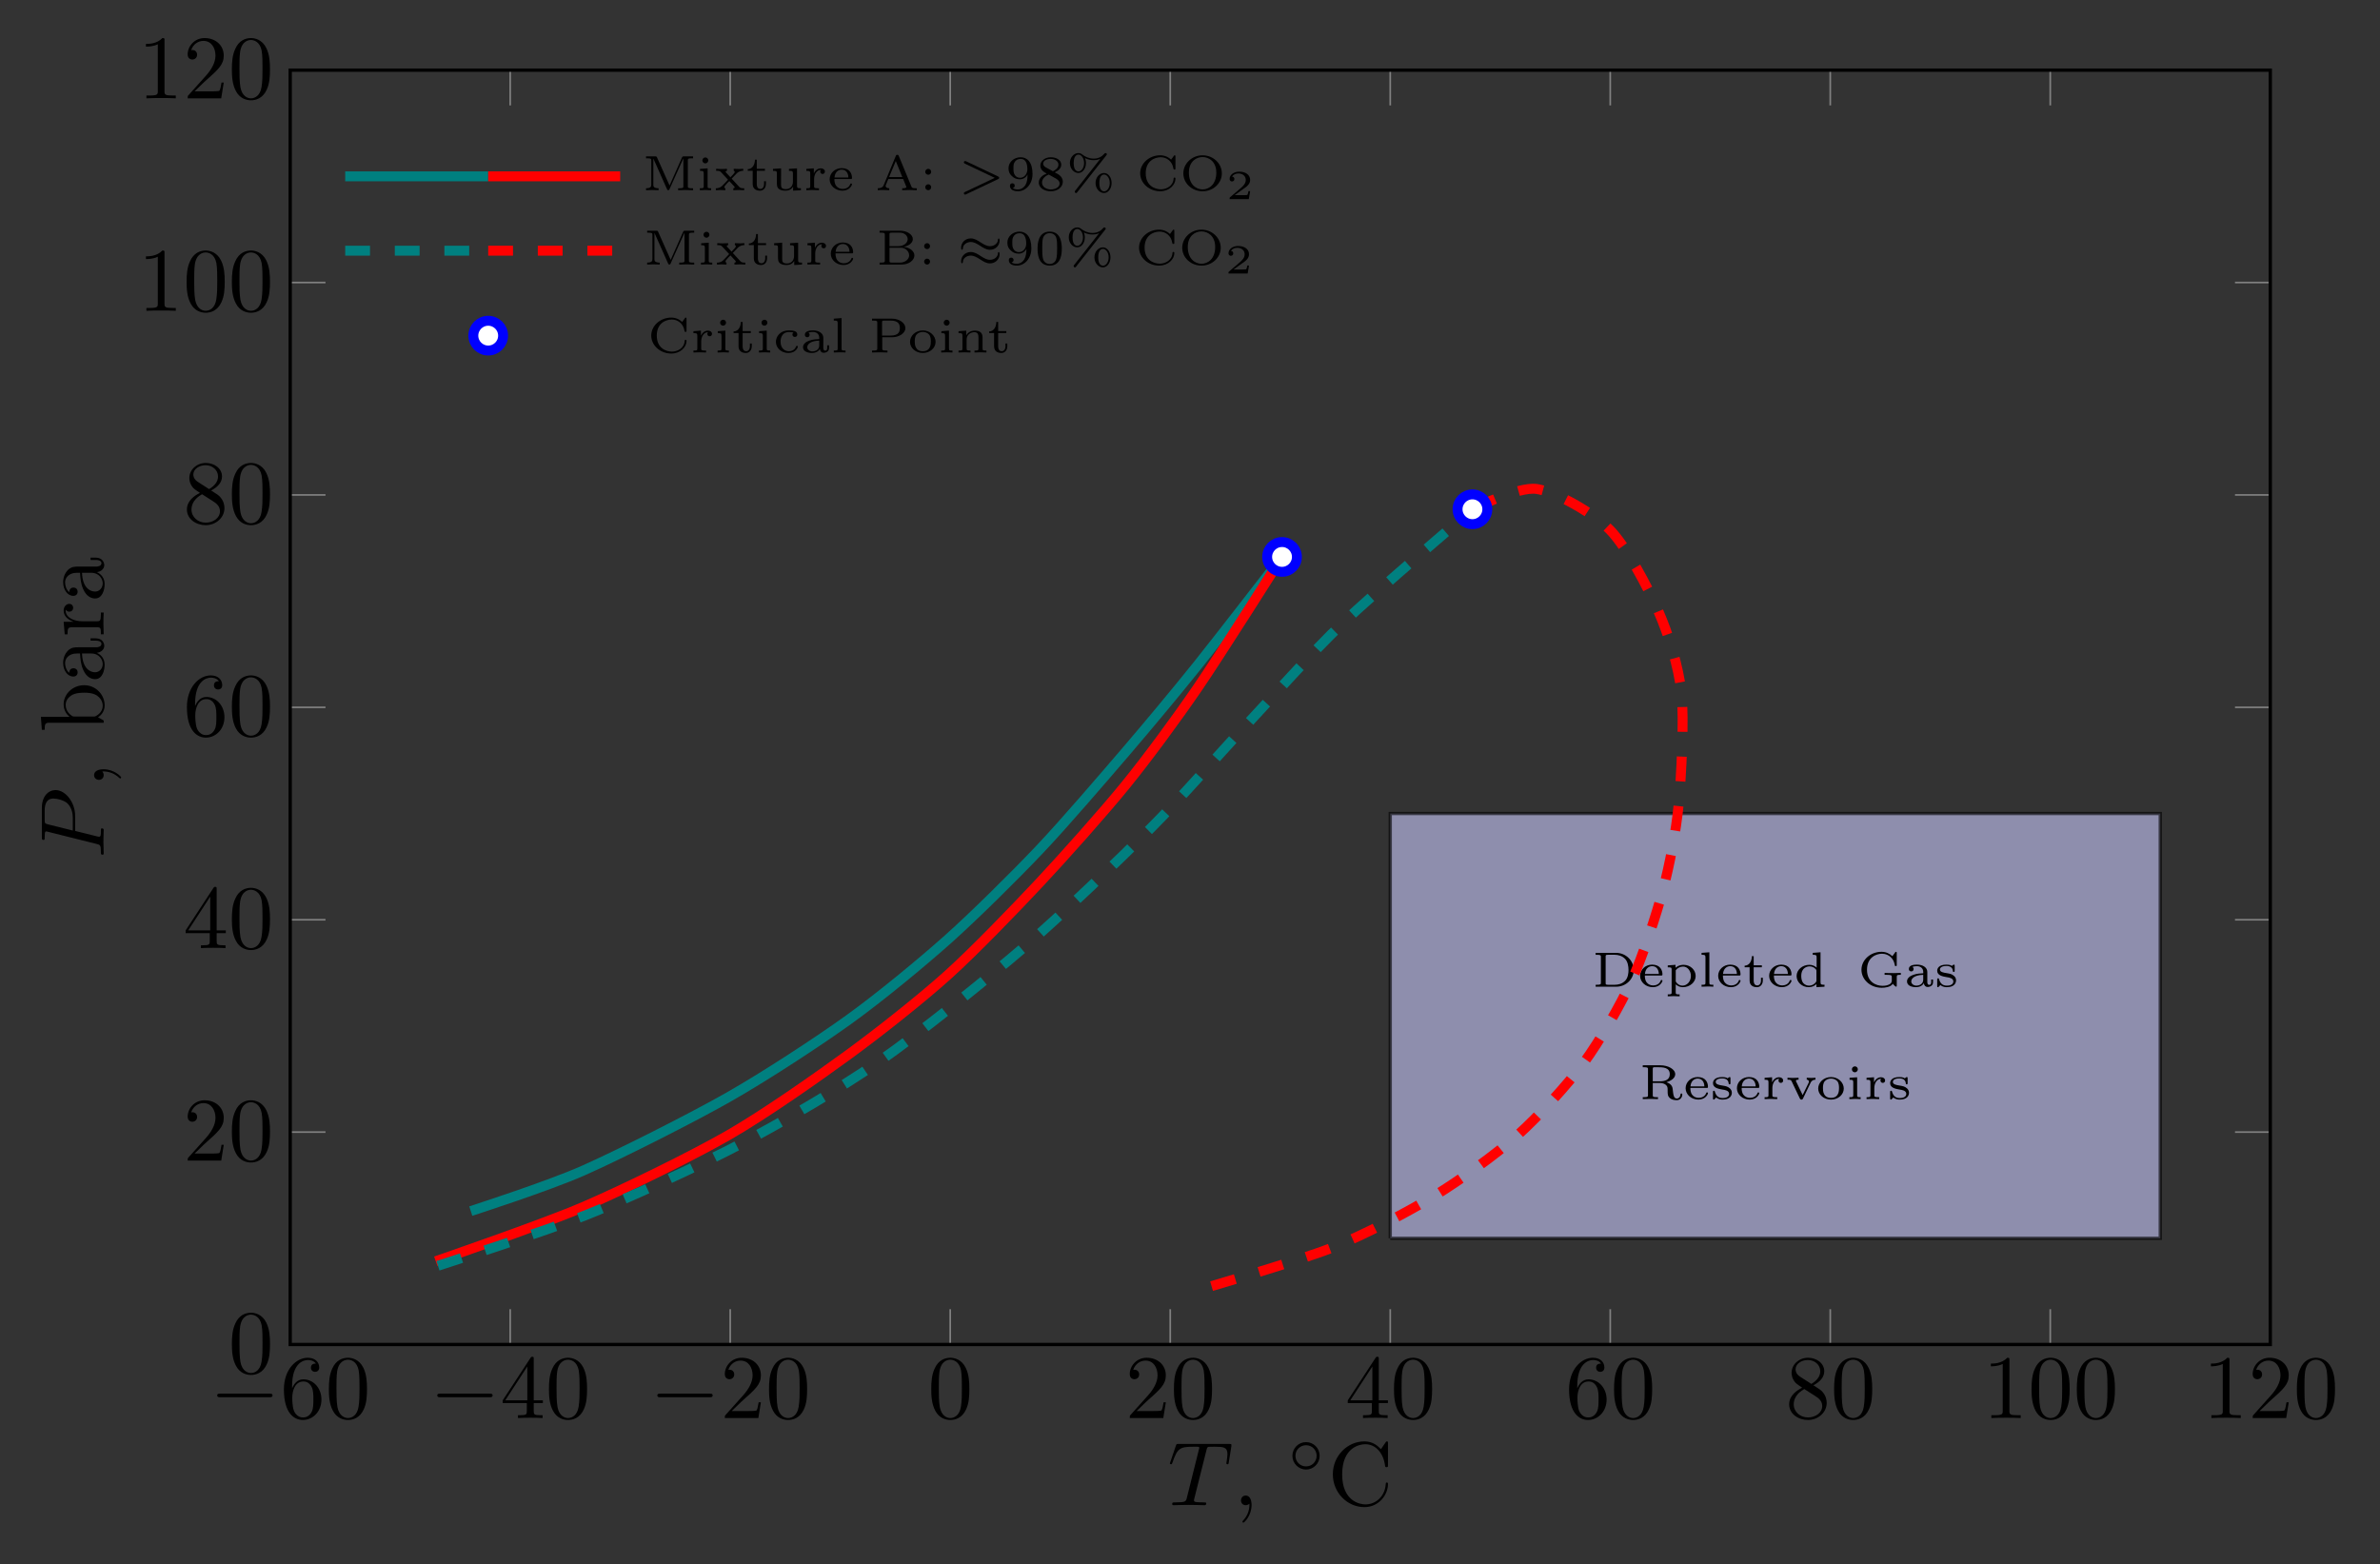 <?xml version="1.0" encoding="UTF-8" standalone="no"?>
<!-- Created with Inkscape (http://www.inkscape.org/) -->

<svg
   version="1.1"
   id="svg1"
   width="382.348"
   height="251.299"
   viewBox="0 0 382.348 251.299"
   xmlns="http://www.w3.org/2000/svg"
   xmlns:svg="http://www.w3.org/2000/svg">
  <rect x="0" y="0" width="382.348" height="251.299" fill="#333333" stroke="none"/>
  <defs
     id="defs1">
    <clipPath
       clipPathUnits="userSpaceOnUse"
       id="clipPath2">
      <path
         d="M 0,-141.756 H 238.635 V 295.352 H 0"
         id="path2" />
    </clipPath>
    <clipPath
       clipPathUnits="userSpaceOnUse"
       id="clipPath4">
      <path
         d="M -141.751,0 V 153.595 H 380.386 V 0"
         id="path4" />
    </clipPath>
    <clipPath
       clipPathUnits="userSpaceOnUse"
       id="clipPath27">
      <path
         d="M 0,0 H 238.635 V 153.595 H 0 Z"
         id="path27" />
    </clipPath>
    <clipPath
       clipPathUnits="userSpaceOnUse"
       id="clipPath29">
      <path
         d="M 0,0 H 238.635 V 153.595 H 0 Z"
         transform="matrix(1,0,0,-1,-156.89,43.114)"
         id="path29" />
    </clipPath>
    <clipPath
       clipPathUnits="userSpaceOnUse"
       id="clipPath31">
      <path
         d="M 0,0 H 238.635 V 153.595 H 0 Z"
         id="path31" />
    </clipPath>
    <clipPath
       clipPathUnits="userSpaceOnUse"
       id="clipPath33">
      <path
         d="M 0,0 H 238.635 V 153.595 H 0 Z"
         id="path33" />
    </clipPath>
    <clipPath
       clipPathUnits="userSpaceOnUse"
       id="clipPath35">
      <path
         d="M 0,0 H 238.635 V 153.595 H 0 Z"
         id="path35" />
    </clipPath>
    <clipPath
       clipPathUnits="userSpaceOnUse"
       id="clipPath37">
      <path
         d="M 0,0 H 238.635 V 153.595 H 0 Z"
         id="path37" />
    </clipPath>
    <clipPath
       clipPathUnits="userSpaceOnUse"
       id="clipPath39">
      <path
         d="M 0,0 H 238.635 V 153.595 H 0 Z"
         id="path39" />
    </clipPath>
    <clipPath
       clipPathUnits="userSpaceOnUse"
       id="clipPath41">
      <path
         d="M 0,0 H 238.635 V 153.595 H 0 Z"
         id="path41" />
    </clipPath>
    <clipPath
       clipPathUnits="userSpaceOnUse"
       id="clipPath46">
      <path
         d="M 0,0 H 238.635 V 153.595 H 0 Z"
         transform="matrix(1,0,0,-1,-42.451,139.091)"
         id="path46" />
    </clipPath>
    <clipPath
       clipPathUnits="userSpaceOnUse"
       id="clipPath48">
      <path
         d="M 0,0 H 238.635 V 153.595 H 0 Z"
         id="path48" />
    </clipPath>
    <clipPath
       clipPathUnits="userSpaceOnUse"
       id="clipPath50">
      <path
         d="M 0,0 H 238.635 V 153.595 H 0 Z"
         id="path50" />
    </clipPath>
    <clipPath
       clipPathUnits="userSpaceOnUse"
       id="clipPath55">
      <path
         d="M 0,0 H 238.635 V 153.595 H 0 Z"
         transform="matrix(1,0,0,-1,-42.587,130.132)"
         id="path55" />
    </clipPath>
    <clipPath
       clipPathUnits="userSpaceOnUse"
       id="clipPath57">
      <path
         d="M 0,0 H 238.635 V 153.595 H 0 Z"
         transform="matrix(1,0,0,-1,-43.032,119.536)"
         id="path57" />
    </clipPath>
  </defs>
  <g
     id="g1">
    <path
       id="path1"
       d="M 0,0 V 4.252 M 26.515,0 V 4.252 M 53.03,0 V 4.252 M 79.545,0 V 4.252 M 106.06,0 V 4.252 M 132.575,0 V 4.252 M 159.09,0 V 4.252 M 185.605,0 V 4.252 M 212.12,0 V 4.252 M 238.635,0 V 4.252 M 0,153.595 v -4.253 m 26.515,4.253 v -4.253 m 26.515,4.253 v -4.253 m 26.515,4.253 v -4.253 m 26.515,4.253 v -4.253 m 26.515,4.253 v -4.253 m 26.515,4.253 v -4.253 m 26.515,4.253 v -4.253 m 26.515,4.253 v -4.253 m 26.515,4.253 v -4.253"
       style="fill:none;stroke:#808080;stroke-width:0.199;stroke-linecap:butt;stroke-linejoin:miter;stroke-miterlimit:10;stroke-dasharray:none;stroke-opacity:1"
       transform="matrix(1.333,0,0,-1.333,46.621,216.013)"
       clip-path="url(#clipPath2)" />
    <path
       id="path3"
       d="M 0,0 H 4.252 M 0,25.599 H 4.252 M 0,51.198 H 4.252 M 0,76.798 H 4.252 M 0,102.397 H 4.252 M 0,127.996 H 4.252 M 0,153.595 H 4.252 M 238.635,0 h -4.252 m 4.252,25.599 h -4.252 m 4.252,25.599 h -4.252 m 4.252,25.599 h -4.252 m 4.252,25.599 h -4.252 m 4.252,25.599 h -4.252 m 4.252,25.599 h -4.252"
       style="fill:none;stroke:#808080;stroke-width:0.199;stroke-linecap:butt;stroke-linejoin:miter;stroke-miterlimit:10;stroke-dasharray:none;stroke-opacity:1"
       transform="matrix(1.333,0,0,-1.333,46.621,216.013)"
       clip-path="url(#clipPath4)" />
    <path
       id="path5"
       d="M 0,0 V 153.595 H 238.635 V 0 Z"
       style="fill:none;stroke:#000000;stroke-width:0.399;stroke-linecap:butt;stroke-linejoin:miter;stroke-miterlimit:10;stroke-dasharray:none;stroke-opacity:1"
       transform="matrix(1.333,0,0,-1.333,46.621,216.013)" />
    <g
       id="g5"
       aria-label="−60"
       transform="matrix(1.333,0,0,1.333,33.692,227.829)">
      <path
         id="path6"
         d="m 7.57,-2.731 c 0,-0.211 -0.211,-0.211 -0.363,-0.211 H 1.265 c -0.152,0 -0.363,0 -0.363,0.211 0,0.223 0.211,0.223 0.363,0.223 h 5.941 c 0.152,0 0.363,0 0.363,-0.223 z m 0,0"
         style="fill:#000000;fill-opacity:1;fill-rule:nonzero;stroke:none" />
      <path
         id="path7"
         d="m 13.464,-2.227 c 0,-1.383 -0.961,-2.438 -2.18,-2.438 -0.738,0 -1.137,0.562 -1.359,1.09 v -0.27 c 0,-2.754 1.348,-3.152 1.91,-3.152 0.258,0 0.715,0.07 0.961,0.434 -0.164,0 -0.598,0 -0.598,0.492 0,0.34 0.258,0.504 0.492,0.504 0.176,0 0.504,-0.094 0.504,-0.516 0,-0.656 -0.48,-1.184 -1.383,-1.184 -1.395,0 -2.871,1.406 -2.871,3.82 0,2.906 1.266,3.68 2.285,3.68 1.207,0 2.238,-1.02 2.238,-2.461 z m -0.973,-0.012 c 0,0.527 0,1.066 -0.188,1.465 -0.328,0.656 -0.832,0.703 -1.078,0.703 -0.691,0 -1.02,-0.645 -1.078,-0.809 -0.199,-0.516 -0.199,-1.395 -0.199,-1.582 0,-0.855 0.352,-1.945 1.324,-1.945 0.176,0 0.68,0 1.02,0.68 0.199,0.398 0.199,0.961 0.199,1.488 z m 6.463,-1.254 c 0,-0.867 -0.047,-1.746 -0.434,-2.555 -0.504,-1.043 -1.395,-1.219 -1.852,-1.219 -0.656,0 -1.453,0.281 -1.898,1.301 -0.352,0.75 -0.41,1.605 -0.41,2.473 0,0.82 0.047,1.805 0.492,2.625 0.469,0.891 1.266,1.102 1.805,1.102 0.586,0 1.418,-0.223 1.898,-1.266 0.352,-0.75 0.398,-1.594 0.398,-2.461 z M 18.052,-3.622 c 0,0.82 0,1.559 -0.117,2.262 -0.164,1.031 -0.785,1.359 -1.277,1.359 -0.422,0 -1.066,-0.27 -1.266,-1.324 -0.117,-0.656 -0.117,-1.652 -0.117,-2.297 0,-0.703 0,-1.418 0.082,-2.004 0.211,-1.301 1.031,-1.406 1.301,-1.406 0.363,0 1.078,0.199 1.289,1.277 0.105,0.609 0.105,1.441 0.105,2.133 z m 0,0"
         style="fill:#000000;fill-opacity:1;fill-rule:nonzero;stroke:none" />
    </g>
    <g
       id="g7"
       aria-label="−40"
       transform="matrix(1.333,0,0,1.333,69.045,227.829)">
      <path
         id="path8"
         d="m 7.571,-2.731 c 0,-0.211 -0.211,-0.211 -0.363,-0.211 H 1.267 c -0.152,0 -0.363,0 -0.363,0.211 0,0.223 0.211,0.223 0.363,0.223 h 5.941 c 0.152,0 0.363,0 0.363,-0.223 z m 0,0"
         style="fill:#000000;fill-opacity:1;fill-rule:nonzero;stroke:none" />
      <path
         id="path9"
         d="m 13.63,-1.806 v -0.328 H 12.528 v -4.969 c 0,-0.223 0,-0.281 -0.164,-0.281 -0.105,0 -0.141,0 -0.223,0.129 l -3.352,5.121 v 0.328 h 2.906 v 0.949 c 0,0.398 -0.023,0.516 -0.832,0.516 h -0.234 v 0.34 c 0.457,-0.035 1.02,-0.035 1.477,-0.035 0.457,0 1.043,0 1.488,0.035 V -0.341 h -0.234 c -0.809,0 -0.832,-0.117 -0.832,-0.516 v -0.949 z m -1.875,-0.328 H 9.095 l 2.66,-4.078 z m 7.201,-1.359 c 0,-0.867 -0.047,-1.746 -0.434,-2.555 -0.504,-1.043 -1.395,-1.219 -1.852,-1.219 -0.656,0 -1.453,0.281 -1.898,1.301 -0.352,0.75 -0.41,1.605 -0.41,2.473 0,0.82 0.047,1.805 0.492,2.625 0.469,0.891 1.266,1.102 1.805,1.102 0.586,0 1.418,-0.223 1.898,-1.266 0.352,-0.75 0.398,-1.594 0.398,-2.461 z M 18.054,-3.622 c 0,0.82 0,1.559 -0.117,2.262 -0.164,1.031 -0.785,1.359 -1.277,1.359 -0.422,0 -1.066,-0.27 -1.266,-1.324 -0.117,-0.656 -0.117,-1.652 -0.117,-2.297 0,-0.703 0,-1.418 0.082,-2.004 0.211,-1.301 1.031,-1.406 1.301,-1.406 0.363,0 1.078,0.199 1.289,1.277 0.105,0.609 0.105,1.441 0.105,2.133 z m 0,0"
         style="fill:#000000;fill-opacity:1;fill-rule:nonzero;stroke:none" />
    </g>
    <g
       id="g9"
       aria-label="−20"
       transform="matrix(1.333,0,0,1.333,104.397,227.829)">
      <path
         id="path10"
         d="m 7.571,-2.731 c 0,-0.211 -0.211,-0.211 -0.363,-0.211 H 1.266 c -0.152,0 -0.363,0 -0.363,0.211 0,0.223 0.211,0.223 0.363,0.223 h 5.941 c 0.152,0 0.363,0 0.363,-0.223 z m 0,0"
         style="fill:#000000;fill-opacity:1;fill-rule:nonzero;stroke:none" />
      <path
         id="path11"
         d="m 13.384,-1.899 h -0.27 c -0.059,0.328 -0.129,0.809 -0.246,0.973 -0.07,0.082 -0.797,0.082 -1.031,0.082 H 9.868 l 1.16,-1.125 c 1.699,-1.5 2.355,-2.086 2.355,-3.176 0,-1.254 -0.984,-2.121 -2.309,-2.121 -1.242,0 -2.039,1.008 -2.039,1.969 0,0.621 0.539,0.621 0.574,0.621 0.188,0 0.562,-0.141 0.562,-0.586 0,-0.281 -0.187,-0.562 -0.574,-0.562 -0.082,0 -0.105,0 -0.141,0.012 0.246,-0.715 0.844,-1.113 1.477,-1.113 0.984,0 1.453,0.879 1.453,1.781 0,0.867 -0.539,1.734 -1.137,2.402 l -2.098,2.344 c -0.117,0.117 -0.117,0.141 -0.117,0.398 h 4.043 z m 5.572,-1.594 c 0,-0.867 -0.047,-1.746 -0.434,-2.555 -0.504,-1.043 -1.395,-1.219 -1.852,-1.219 -0.656,0 -1.453,0.281 -1.898,1.301 -0.352,0.75 -0.41,1.605 -0.41,2.473 0,0.82 0.047,1.805 0.492,2.625 0.469,0.891 1.266,1.102 1.805,1.102 0.586,0 1.418,-0.223 1.898,-1.266 0.352,-0.75 0.398,-1.594 0.398,-2.461 z M 18.054,-3.622 c 0,0.82 0,1.559 -0.117,2.262 -0.164,1.031 -0.785,1.359 -1.277,1.359 -0.422,0 -1.066,-0.27 -1.266,-1.324 -0.117,-0.656 -0.117,-1.652 -0.117,-2.297 0,-0.703 0,-1.418 0.082,-2.004 0.211,-1.301 1.031,-1.406 1.301,-1.406 0.363,0 1.078,0.199 1.289,1.277 0.105,0.609 0.105,1.441 0.105,2.133 z m 0,0"
         style="fill:#000000;fill-opacity:1;fill-rule:nonzero;stroke:none" />
    </g>
    <path
       id="path12"
       d="m 5.015,-3.493 c 0,-0.867 -0.047,-1.746 -0.434,-2.555 -0.504,-1.043 -1.395,-1.219 -1.852,-1.219 -0.656,0 -1.453,0.281 -1.898,1.301 -0.352,0.75 -0.41,1.605 -0.41,2.473 0,0.82 0.047,1.805 0.492,2.625 0.469,0.891 1.266,1.102 1.805,1.102 0.586,0 1.418,-0.223 1.898,-1.266 0.352,-0.75 0.398,-1.594 0.398,-2.461 z M 4.113,-3.622 c 0,0.82 0,1.559 -0.117,2.262 -0.164,1.031 -0.785,1.359 -1.277,1.359 -0.422,0 -1.066,-0.27 -1.266,-1.324 C 1.335,-1.981 1.335,-2.977 1.335,-3.622 c 0,-0.703 0,-1.418 0.082,-2.004 0.211,-1.301 1.031,-1.406 1.301,-1.406 0.363,0 1.078,0.199 1.289,1.277 0.105,0.609 0.105,1.441 0.105,2.133 z m 0,0"
       style="fill:#000000;fill-opacity:1;fill-rule:nonzero;stroke:none"
       aria-label="0"
       transform="matrix(1.333,0,0,1.333,149.044,227.829)" />
    <path
       id="path13"
       d="M 4.9,-1.899 H 4.63 c -0.059,0.328 -0.129,0.809 -0.246,0.973 -0.07,0.082 -0.797,0.082 -1.031,0.082 h -1.969 l 1.16,-1.125 c 1.699,-1.5 2.355,-2.086 2.355,-3.176 0,-1.254 -0.984,-2.121 -2.309,-2.121 -1.242,0 -2.039,1.008 -2.039,1.969 0,0.621 0.539,0.621 0.574,0.621 0.188,0 0.562,-0.141 0.562,-0.586 0,-0.281 -0.188,-0.562 -0.574,-0.562 -0.082,0 -0.105,0 -0.141,0.012 0.246,-0.715 0.844,-1.113 1.477,-1.113 0.984,0 1.453,0.879 1.453,1.781 0,0.867 -0.539,1.734 -1.137,2.402 l -2.098,2.344 c -0.117,0.117 -0.117,0.141 -0.117,0.398 H 4.595 Z m 5.569,-1.594 c 0,-0.867 -0.047,-1.746 -0.434,-2.555 -0.504,-1.043 -1.395,-1.219 -1.852,-1.219 -0.656,0 -1.453,0.281 -1.898,1.301 -0.352,0.75 -0.41,1.605 -0.41,2.473 0,0.82 0.047,1.805 0.492,2.625 0.469,0.891 1.266,1.102 1.805,1.102 0.586,0 1.418,-0.223 1.898,-1.266 0.352,-0.75 0.398,-1.594 0.398,-2.461 z M 9.567,-3.622 c 0,0.82 0,1.559 -0.117,2.262 -0.164,1.031 -0.785,1.359 -1.277,1.359 -0.422,0 -1.066,-0.27 -1.266,-1.324 C 6.789,-1.981 6.789,-2.977 6.789,-3.622 c 0,-0.703 0,-1.418 0.082,-2.004 0.211,-1.301 1.031,-1.406 1.301,-1.406 0.363,0 1.078,0.199 1.289,1.277 0.105,0.609 0.105,1.441 0.105,2.133 z m 0,0"
       style="fill:#000000;fill-opacity:1;fill-rule:nonzero;stroke:none"
       aria-label="20"
       transform="matrix(1.333,0,0,1.333,180.76,227.829)" />
    <path
       id="path14"
       d="m 5.144,-1.806 v -0.328 H 4.043 v -4.969 c 0,-0.223 0,-0.281 -0.164,-0.281 -0.105,0 -0.141,0 -0.223,0.129 l -3.352,5.121 v 0.328 H 3.211 v 0.949 c 0,0.398 -0.023,0.516 -0.832,0.516 H 2.144 V -9.0625e-4 C 2.602,-0.036 3.164,-0.036 3.621,-0.036 c 0.457,0 1.043,0 1.488,0.035 V -0.341 h -0.234 c -0.809,0 -0.832,-0.117 -0.832,-0.516 v -0.949 z m -1.875,-0.328 H 0.609 l 2.66,-4.078 z m 7.201,-1.359 c 0,-0.867 -0.047,-1.746 -0.434,-2.555 -0.504,-1.043 -1.395,-1.219 -1.852,-1.219 -0.656,0 -1.453,0.281 -1.898,1.301 -0.352,0.75 -0.41,1.605 -0.41,2.473 0,0.82 0.047,1.805 0.492,2.625 0.469,0.891 1.266,1.102 1.805,1.102 0.586,0 1.418,-0.223 1.898,-1.266 0.352,-0.75 0.398,-1.594 0.398,-2.461 z M 9.568,-3.622 c 0,0.82 0,1.559 -0.117,2.262 -0.164,1.031 -0.785,1.359 -1.277,1.359 -0.422,0 -1.066,-0.27 -1.266,-1.324 C 6.791,-1.981 6.791,-2.977 6.791,-3.622 c 0,-0.703 0,-1.418 0.082,-2.004 0.211,-1.301 1.031,-1.406 1.301,-1.406 0.363,0 1.078,0.199 1.289,1.277 0.105,0.609 0.105,1.441 0.105,2.133 z m 0,0"
       style="fill:#000000;fill-opacity:1;fill-rule:nonzero;stroke:none"
       aria-label="40"
       transform="matrix(1.333,0,0,1.333,216.113,227.829)" />
    <path
       id="path15"
       d="m 4.98,-2.227 c 0,-1.383 -0.961,-2.438 -2.18,-2.438 -0.738,0 -1.137,0.562 -1.359,1.09 v -0.27 c 0,-2.754 1.348,-3.152 1.91,-3.152 0.258,0 0.715,0.07 0.961,0.434 -0.164,0 -0.598,0 -0.598,0.492 0,0.34 0.258,0.504 0.492,0.504 0.176,0 0.504,-0.094 0.504,-0.516 0,-0.656 -0.48,-1.184 -1.383,-1.184 -1.395,0 -2.871,1.406 -2.871,3.82 0,2.906 1.266,3.68 2.285,3.68 1.207,0 2.238,-1.02 2.238,-2.461 z m -0.973,-0.012 c 0,0.527 0,1.066 -0.188,1.465 -0.328,0.656 -0.832,0.703 -1.078,0.703 -0.691,0 -1.02,-0.645 -1.078,-0.809 -0.199,-0.516 -0.199,-1.395 -0.199,-1.582 0,-0.855 0.352,-1.945 1.324,-1.945 0.176,0 0.68,0 1.02,0.68 0.199,0.398 0.199,0.961 0.199,1.488 z m 6.463,-1.254 c 0,-0.867 -0.047,-1.746 -0.434,-2.555 -0.504,-1.043 -1.395,-1.219 -1.852,-1.219 -0.656,0 -1.453,0.281 -1.898,1.301 -0.352,0.75 -0.41,1.605 -0.41,2.473 0,0.82 0.047,1.805 0.492,2.625 0.469,0.891 1.266,1.102 1.805,1.102 0.586,0 1.418,-0.223 1.898,-1.266 0.352,-0.75 0.398,-1.594 0.398,-2.461 z M 9.568,-3.622 c 0,0.82 0,1.559 -0.117,2.262 -0.164,1.031 -0.785,1.359 -1.277,1.359 -0.422,0 -1.066,-0.27 -1.266,-1.324 C 6.791,-1.981 6.791,-2.977 6.791,-3.622 c 0,-0.703 0,-1.418 0.082,-2.004 0.211,-1.301 1.031,-1.406 1.301,-1.406 0.363,0 1.078,0.199 1.289,1.277 0.105,0.609 0.105,1.441 0.105,2.133 z m 0,0"
       style="fill:#000000;fill-opacity:1;fill-rule:nonzero;stroke:none"
       aria-label="60"
       transform="matrix(1.333,0,0,1.333,251.465,227.829)" />
    <path
       id="path16"
       d="m 4.982,-1.829 c 0,-0.398 -0.117,-0.891 -0.527,-1.348 -0.211,-0.223 -0.387,-0.34 -1.078,-0.773 0.785,-0.398 1.312,-0.973 1.312,-1.688 0,-1.008 -0.973,-1.629 -1.957,-1.629 -1.09,0 -1.98,0.809 -1.98,1.816 0,0.199 0.023,0.691 0.48,1.207 0.117,0.129 0.527,0.398 0.797,0.586 C 1.396,-3.341 0.458,-2.731 0.458,-1.653 c 0,1.16 1.113,1.887 2.262,1.887 1.23,0 2.262,-0.902 2.262,-2.062 z M 4.208,-5.638 c 0,0.621 -0.422,1.137 -1.078,1.523 L 1.782,-4.981 C 1.279,-5.309 1.232,-5.684 1.232,-5.872 c 0,-0.668 0.715,-1.125 1.488,-1.125 0.797,0 1.488,0.574 1.488,1.359 z m 0.234,4.195 c 0,0.809 -0.82,1.371 -1.711,1.371 -0.938,0 -1.723,-0.668 -1.723,-1.582 0,-0.633 0.34,-1.324 1.277,-1.84 l 1.336,0.855 c 0.305,0.199 0.82,0.527 0.82,1.195 z m 6.026,-2.051 c 0,-0.867 -0.047,-1.746 -0.434,-2.555 -0.504,-1.043 -1.395,-1.219 -1.852,-1.219 -0.656,0 -1.453,0.281 -1.898,1.301 -0.352,0.75 -0.41,1.605 -0.41,2.473 0,0.82 0.047,1.805 0.492,2.625 0.469,0.891 1.266,1.102 1.805,1.102 0.586,0 1.418,-0.223 1.898,-1.266 0.352,-0.75 0.398,-1.594 0.398,-2.461 z M 9.567,-3.622 c 0,0.82 0,1.559 -0.117,2.262 -0.164,1.031 -0.785,1.359 -1.277,1.359 -0.422,0 -1.066,-0.27 -1.266,-1.324 C 6.789,-1.981 6.789,-2.977 6.789,-3.622 c 0,-0.703 0,-1.418 0.082,-2.004 0.211,-1.301 1.031,-1.406 1.301,-1.406 0.363,0 1.078,0.199 1.289,1.277 0.105,0.609 0.105,1.441 0.105,2.133 z m 0,0"
       style="fill:#000000;fill-opacity:1;fill-rule:nonzero;stroke:none"
       aria-label="80"
       transform="matrix(1.333,0,0,1.333,286.819,227.829)" />
    <path
       id="path17"
       d="M 4.571,-9.0625e-4 V -0.341 H 4.219 c -0.973,0 -1.008,-0.117 -1.008,-0.527 V -6.985 c 0,-0.258 0,-0.281 -0.258,-0.281 -0.668,0.703 -1.629,0.703 -1.98,0.703 v 0.328 c 0.211,0 0.855,0 1.43,-0.281 v 5.648 c 0,0.398 -0.035,0.527 -1.02,0.527 H 1.032 V -9.0625e-4 C 1.418,-0.036 2.368,-0.036 2.801,-0.036 c 0.445,0 1.395,0 1.77,0.035 z M 10.471,-3.493 c 0,-0.867 -0.047,-1.746 -0.434,-2.555 -0.504,-1.043 -1.395,-1.219 -1.852,-1.219 -0.656,0 -1.453,0.281 -1.898,1.301 -0.352,0.75 -0.41,1.605 -0.41,2.473 0,0.82 0.047,1.805 0.492,2.625 0.469,0.891 1.266,1.102 1.805,1.102 0.586,0 1.418,-0.223 1.898,-1.266 0.352,-0.75 0.398,-1.594 0.398,-2.461 z M 9.569,-3.622 c 0,0.82 0,1.559 -0.117,2.262 -0.164,1.031 -0.785,1.359 -1.277,1.359 -0.422,0 -1.066,-0.27 -1.266,-1.324 C 6.791,-1.981 6.791,-2.977 6.791,-3.622 c 0,-0.703 0,-1.418 0.082,-2.004 0.211,-1.301 1.031,-1.406 1.301,-1.406 0.363,0 1.078,0.199 1.289,1.277 0.105,0.609 0.105,1.441 0.105,2.133 z m 6.357,0.129 c 0,-0.867 -0.047,-1.746 -0.434,-2.555 -0.504,-1.043 -1.395,-1.219 -1.852,-1.219 -0.656,0 -1.453,0.281 -1.898,1.301 -0.352,0.75 -0.41,1.605 -0.41,2.473 0,0.82 0.047,1.805 0.492,2.625 0.469,0.891 1.266,1.102 1.805,1.102 0.586,0 1.418,-0.223 1.898,-1.266 0.352,-0.75 0.398,-1.594 0.398,-2.461 z M 15.024,-3.622 c 0,0.82 0,1.559 -0.117,2.262 -0.164,1.031 -0.785,1.359 -1.277,1.359 -0.422,0 -1.066,-0.27 -1.266,-1.324 -0.117,-0.656 -0.117,-1.652 -0.117,-2.297 0,-0.703 0,-1.418 0.082,-2.004 0.211,-1.301 1.031,-1.406 1.301,-1.406 0.363,0 1.078,0.199 1.289,1.277 0.105,0.609 0.105,1.441 0.105,2.133 z m 0,0"
       style="fill:#000000;fill-opacity:1;fill-rule:nonzero;stroke:none"
       aria-label="100"
       transform="matrix(1.333,0,0,1.333,318.535,227.829)" />
    <path
       id="path18"
       d="M 4.569,-9.0625e-4 V -0.341 H 4.218 c -0.973,0 -1.008,-0.117 -1.008,-0.527 V -6.985 c 0,-0.258 0,-0.281 -0.258,-0.281 -0.668,0.703 -1.629,0.703 -1.98,0.703 v 0.328 c 0.211,0 0.855,0 1.43,-0.281 v 5.648 c 0,0.398 -0.035,0.527 -1.02,0.527 H 1.03 V -9.0625e-4 C 1.417,-0.036 2.366,-0.036 2.8,-0.036 c 0.445,0 1.395,0 1.77,0.035 z M 10.353,-1.899 h -0.27 c -0.059,0.328 -0.129,0.809 -0.246,0.973 -0.07,0.082 -0.797,0.082 -1.031,0.082 h -1.969 l 1.16,-1.125 c 1.699,-1.5 2.355,-2.086 2.355,-3.176 0,-1.254 -0.984,-2.121 -2.309,-2.121 -1.242,0 -2.039,1.008 -2.039,1.969 0,0.621 0.539,0.621 0.574,0.621 0.188,0 0.562,-0.141 0.562,-0.586 0,-0.281 -0.188,-0.562 -0.574,-0.562 -0.082,0 -0.105,0 -0.141,0.012 0.246,-0.715 0.844,-1.113 1.477,-1.113 0.984,0 1.453,0.879 1.453,1.781 0,0.867 -0.539,1.734 -1.137,2.402 l -2.098,2.344 c -0.117,0.117 -0.117,0.141 -0.117,0.398 h 4.043 z m 5.572,-1.594 c 0,-0.867 -0.047,-1.746 -0.434,-2.555 -0.504,-1.043 -1.395,-1.219 -1.852,-1.219 -0.656,0 -1.453,0.281 -1.898,1.301 -0.352,0.75 -0.41,1.605 -0.41,2.473 0,0.82 0.047,1.805 0.492,2.625 0.469,0.891 1.266,1.102 1.805,1.102 0.586,0 1.418,-0.223 1.898,-1.266 0.352,-0.75 0.398,-1.594 0.398,-2.461 z M 15.022,-3.622 c 0,0.82 0,1.559 -0.117,2.262 -0.164,1.031 -0.785,1.359 -1.277,1.359 -0.422,0 -1.066,-0.27 -1.266,-1.324 -0.117,-0.656 -0.117,-1.652 -0.117,-2.297 0,-0.703 0,-1.418 0.082,-2.004 0.211,-1.301 1.031,-1.406 1.301,-1.406 0.363,0 1.078,0.199 1.289,1.277 0.105,0.609 0.105,1.441 0.105,2.133 z m 0,0"
       style="fill:#000000;fill-opacity:1;fill-rule:nonzero;stroke:none"
       aria-label="120"
       transform="matrix(1.333,0,0,1.333,353.888,227.829)" />
    <path
       id="path19"
       d="m 5.015,-3.492 c 0,-0.867 -0.047,-1.746 -0.434,-2.555 -0.504,-1.043 -1.395,-1.219 -1.852,-1.219 -0.656,0 -1.453,0.281 -1.898,1.301 -0.352,0.75 -0.41,1.605 -0.41,2.473 0,0.82 0.047,1.805 0.492,2.625 0.469,0.891 1.266,1.102 1.805,1.102 0.586,0 1.418,-0.223 1.898,-1.266 0.352,-0.75 0.398,-1.594 0.398,-2.461 z M 4.113,-3.621 c 0,0.82 0,1.559 -0.117,2.262 -0.164,1.031 -0.785,1.359 -1.277,1.359 -0.422,0 -1.066,-0.27 -1.266,-1.324 -0.117,-0.656 -0.117,-1.652 -0.117,-2.297 0,-0.703 0,-1.418 0.082,-2.004 0.211,-1.301 1.031,-1.406 1.301,-1.406 0.363,0 1.078,0.199 1.289,1.277 0.105,0.609 0.105,1.441 0.105,2.133 z m 0,0"
       style="fill:#000000;fill-opacity:1;fill-rule:nonzero;stroke:none"
       aria-label="0"
       transform="matrix(1.333,0,0,1.333,36.692,220.593)" />
    <path
       id="path20"
       d="M 4.898,-1.899 H 4.628 c -0.059,0.328 -0.129,0.809 -0.246,0.973 -0.07,0.082 -0.797,0.082 -1.031,0.082 h -1.969 L 2.542,-1.969 c 1.699,-1.5 2.355,-2.086 2.355,-3.176 0,-1.254 -0.984,-2.121 -2.309,-2.121 -1.242,0 -2.039,1.008 -2.039,1.969 0,0.621 0.539,0.621 0.574,0.621 0.188,0 0.562,-0.141 0.562,-0.586 0,-0.281 -0.188,-0.562 -0.574,-0.562 -0.082,0 -0.105,0 -0.141,0.012 0.246,-0.715 0.844,-1.113 1.477,-1.113 0.984,0 1.453,0.879 1.453,1.781 0,0.867 -0.539,1.734 -1.137,2.402 l -2.098,2.344 c -0.117,0.117 -0.117,0.141 -0.117,0.398 H 4.593 Z m 5.572,-1.594 c 0,-0.867 -0.047,-1.746 -0.434,-2.555 -0.504,-1.043 -1.395,-1.219 -1.852,-1.219 -0.656,0 -1.453,0.281 -1.898,1.301 -0.352,0.75 -0.41,1.605 -0.41,2.473 0,0.82 0.047,1.805 0.492,2.625 0.469,0.891 1.266,1.102 1.805,1.102 0.586,0 1.418,-0.223 1.898,-1.266 0.352,-0.75 0.398,-1.594 0.398,-2.461 z M 9.568,-3.621 c 0,0.82 0,1.559 -0.117,2.262 -0.164,1.031 -0.785,1.359 -1.277,1.359 -0.422,0 -1.066,-0.27 -1.266,-1.324 -0.117,-0.656 -0.117,-1.652 -0.117,-2.297 0,-0.703 0,-1.418 0.082,-2.004 0.211,-1.301 1.031,-1.406 1.301,-1.406 0.363,0 1.078,0.199 1.289,1.277 0.105,0.609 0.105,1.441 0.105,2.133 z m 0,0"
       style="fill:#000000;fill-opacity:1;fill-rule:nonzero;stroke:none"
       aria-label="20"
       transform="matrix(1.333,0,0,1.333,29.419,186.461)" />
    <path
       id="path21"
       d="m 5.144,-1.806 v -0.328 H 4.042 v -4.969 c 0,-0.223 0,-0.281 -0.164,-0.281 -0.105,0 -0.141,0 -0.223,0.129 l -3.352,5.121 v 0.328 H 3.21 v 0.949 c 0,0.398 -0.023,0.516 -0.832,0.516 H 2.144 V -9.0625e-4 C 2.601,-0.036 3.164,-0.036 3.621,-0.036 c 0.457,0 1.043,0 1.488,0.035 V -0.341 h -0.234 c -0.809,0 -0.832,-0.117 -0.832,-0.516 v -0.949 z m -1.875,-0.328 H 0.609 l 2.66,-4.078 z m 7.201,-1.359 c 0,-0.867 -0.047,-1.746 -0.434,-2.555 -0.504,-1.043 -1.395,-1.219 -1.852,-1.219 -0.656,0 -1.453,0.281 -1.898,1.301 -0.352,0.75 -0.41,1.605 -0.41,2.473 0,0.82 0.047,1.805 0.492,2.625 0.469,0.891 1.266,1.102 1.805,1.102 0.586,0 1.418,-0.223 1.898,-1.266 0.352,-0.75 0.398,-1.594 0.398,-2.461 z M 9.568,-3.622 c 0,0.82 0,1.559 -0.117,2.262 -0.164,1.031 -0.785,1.359 -1.277,1.359 -0.422,0 -1.066,-0.27 -1.266,-1.324 C 6.79,-1.981 6.79,-2.977 6.79,-3.622 c 0,-0.703 0,-1.418 0.082,-2.004 0.211,-1.301 1.031,-1.406 1.301,-1.406 0.363,0 1.078,0.199 1.289,1.277 0.105,0.609 0.105,1.441 0.105,2.133 z m 0,0"
       style="fill:#000000;fill-opacity:1;fill-rule:nonzero;stroke:none"
       aria-label="40"
       transform="matrix(1.333,0,0,1.333,29.419,152.329)" />
    <path
       id="path22"
       d="m 4.98,-2.225 c 0,-1.383 -0.961,-2.438 -2.18,-2.438 -0.738,0 -1.137,0.562 -1.359,1.09 v -0.27 c 0,-2.754 1.348,-3.152 1.91,-3.152 0.258,0 0.715,0.07 0.961,0.434 -0.164,0 -0.598,0 -0.598,0.492 0,0.34 0.258,0.504 0.492,0.504 0.176,0 0.504,-0.094 0.504,-0.516 0,-0.656 -0.48,-1.184 -1.383,-1.184 -1.395,0 -2.871,1.406 -2.871,3.82 0,2.906 1.266,3.68 2.285,3.68 1.207,0 2.238,-1.02 2.238,-2.461 z m -0.973,-0.012 c 0,0.527 0,1.066 -0.188,1.465 -0.328,0.656 -0.832,0.703 -1.078,0.703 -0.691,0 -1.02,-0.645 -1.078,-0.809 C 1.464,-1.393 1.464,-2.272 1.464,-2.46 c 0,-0.855 0.352,-1.945 1.324,-1.945 0.176,0 0.68,0 1.02,0.68 0.199,0.398 0.199,0.961 0.199,1.488 z m 6.463,-1.254 c 0,-0.867 -0.047,-1.746 -0.434,-2.555 -0.504,-1.043 -1.395,-1.219 -1.852,-1.219 -0.656,0 -1.453,0.281 -1.898,1.301 -0.352,0.75 -0.41,1.605 -0.41,2.473 0,0.82 0.047,1.805 0.492,2.625 0.469,0.891 1.266,1.102 1.805,1.102 0.586,0 1.418,-0.223 1.898,-1.266 0.352,-0.75 0.398,-1.594 0.398,-2.461 z M 9.568,-3.62 c 0,0.82 0,1.559 -0.117,2.262 -0.164,1.031 -0.785,1.359 -1.277,1.359 -0.422,0 -1.066,-0.27 -1.266,-1.324 -0.117,-0.656 -0.117,-1.652 -0.117,-2.297 0,-0.703 0,-1.418 0.082,-2.004 0.211,-1.301 1.031,-1.406 1.301,-1.406 0.363,0 1.078,0.199 1.289,1.277 0.105,0.609 0.105,1.441 0.105,2.133 z m 0,0"
       style="fill:#000000;fill-opacity:1;fill-rule:nonzero;stroke:none"
       aria-label="60"
       transform="matrix(1.333,0,0,1.333,29.419,118.197)" />
    <path
       id="path23"
       d="m 4.98,-1.827 c 0,-0.398 -0.117,-0.891 -0.527,-1.348 -0.211,-0.223 -0.387,-0.34 -1.078,-0.773 0.785,-0.398 1.312,-0.973 1.312,-1.688 0,-1.008 -0.973,-1.629 -1.957,-1.629 -1.09,0 -1.98,0.809 -1.98,1.816 0,0.199 0.023,0.691 0.48,1.207 0.117,0.129 0.527,0.398 0.797,0.586 -0.633,0.316 -1.57,0.926 -1.57,2.004 0,1.16 1.113,1.887 2.262,1.887 1.23,0 2.262,-0.902 2.262,-2.062 z M 4.207,-5.636 c 0,0.621 -0.422,1.137 -1.078,1.523 L 1.781,-4.98 c -0.504,-0.328 -0.551,-0.703 -0.551,-0.891 0,-0.668 0.715,-1.125 1.488,-1.125 0.797,0 1.488,0.574 1.488,1.359 z m 0.234,4.195 c 0,0.809 -0.82,1.371 -1.711,1.371 -0.938,0 -1.723,-0.668 -1.723,-1.582 0,-0.633 0.34,-1.324 1.277,-1.84 l 1.336,0.855 c 0.305,0.199 0.82,0.527 0.82,1.195 z M 10.47,-3.491 c 0,-0.867 -0.047,-1.746 -0.434,-2.555 -0.504,-1.043 -1.395,-1.219 -1.852,-1.219 -0.656,0 -1.453,0.281 -1.898,1.301 -0.352,0.75 -0.41,1.605 -0.41,2.473 0,0.82 0.047,1.805 0.492,2.625 0.469,0.891 1.266,1.102 1.805,1.102 0.586,0 1.418,-0.223 1.898,-1.266 0.352,-0.75 0.398,-1.594 0.398,-2.461 z M 9.568,-3.62 c 0,0.82 0,1.559 -0.117,2.262 -0.164,1.031 -0.785,1.359 -1.277,1.359 -0.422,0 -1.066,-0.27 -1.266,-1.324 -0.117,-0.656 -0.117,-1.652 -0.117,-2.297 0,-0.703 0,-1.418 0.082,-2.004 0.211,-1.301 1.031,-1.406 1.301,-1.406 0.363,0 1.078,0.199 1.289,1.277 0.105,0.609 0.105,1.441 0.105,2.133 z m 0,0"
       style="fill:#000000;fill-opacity:1;fill-rule:nonzero;stroke:none"
       aria-label="80"
       transform="matrix(1.333,0,0,1.333,29.419,84.065)" />
    <path
       id="path24"
       d="M 4.572,1.953125e-4 V -0.34 H 4.22 c -0.973,0 -1.008,-0.117 -1.008,-0.527 V -6.984 c 0,-0.258 0,-0.281 -0.258,-0.281 -0.668,0.703 -1.629,0.703 -1.98,0.703 v 0.328 c 0.211,0 0.855,0 1.43,-0.281 v 5.648 c 0,0.398 -0.035,0.527 -1.02,0.527 H 1.033 V 1.953125e-4 C 1.419,-0.035 2.369,-0.035 2.802,-0.035 c 0.445,0 1.395,0 1.77,0.035 z M 10.469,-3.492 c 0,-0.867 -0.047,-1.746 -0.434,-2.555 -0.504,-1.043 -1.395,-1.219 -1.852,-1.219 -0.656,0 -1.453,0.281 -1.898,1.301 -0.352,0.75 -0.41,1.605 -0.41,2.473 0,0.82 0.047,1.805 0.492,2.625 0.469,0.891 1.266,1.102 1.805,1.102 0.586,0 1.418,-0.223 1.898,-1.266 0.352,-0.75 0.398,-1.594 0.398,-2.461 z M 9.567,-3.621 c 0,0.82 0,1.559 -0.117,2.262 -0.164,1.031 -0.785,1.359 -1.277,1.359 -0.422,0 -1.066,-0.27 -1.266,-1.324 -0.117,-0.656 -0.117,-1.652 -0.117,-2.297 0,-0.703 0,-1.418 0.082,-2.004 0.211,-1.301 1.031,-1.406 1.301,-1.406 0.363,0 1.078,0.199 1.289,1.277 0.105,0.609 0.105,1.441 0.105,2.133 z m 6.357,0.129 c 0,-0.867 -0.047,-1.746 -0.434,-2.555 -0.504,-1.043 -1.395,-1.219 -1.852,-1.219 -0.656,0 -1.453,0.281 -1.898,1.301 -0.352,0.75 -0.41,1.605 -0.41,2.473 0,0.82 0.047,1.805 0.492,2.625 0.469,0.891 1.266,1.102 1.805,1.102 0.586,0 1.418,-0.223 1.898,-1.266 0.352,-0.75 0.398,-1.594 0.398,-2.461 z m -0.902,-0.129 c 0,0.82 0,1.559 -0.117,2.262 -0.164,1.031 -0.785,1.359 -1.277,1.359 -0.422,0 -1.066,-0.27 -1.266,-1.324 -0.117,-0.656 -0.117,-1.652 -0.117,-2.297 0,-0.703 0,-1.418 0.082,-2.004 0.211,-1.301 1.031,-1.406 1.301,-1.406 0.363,0 1.078,0.199 1.289,1.277 0.105,0.609 0.105,1.441 0.105,2.133 z m 0,0"
       style="fill:#000000;fill-opacity:1;fill-rule:nonzero;stroke:none"
       aria-label="100"
       transform="matrix(1.333,0,0,1.333,22.147,49.933)" />
    <path
       id="path25"
       d="M 4.572,-4.140625e-4 V -0.34 H 4.22 c -0.973,0 -1.008,-0.117 -1.008,-0.527 V -6.985 c 0,-0.258 0,-0.281 -0.258,-0.281 -0.668,0.703 -1.629,0.703 -1.98,0.703 v 0.328 c 0.211,0 0.855,0 1.43,-0.281 v 5.648 c 0,0.398 -0.035,0.527 -1.02,0.527 H 1.033 V -4.140625e-4 C 1.419,-0.036 2.369,-0.036 2.802,-0.036 c 0.445,0 1.395,0 1.77,0.035 z M 10.352,-1.899 h -0.27 c -0.059,0.328 -0.129,0.809 -0.246,0.973 -0.07,0.082 -0.797,0.082 -1.031,0.082 h -1.969 L 7.996,-1.969 c 1.699,-1.5 2.355,-2.086 2.355,-3.176 0,-1.254 -0.984,-2.121 -2.309,-2.121 -1.242,0 -2.039,1.008 -2.039,1.969 0,0.621 0.539,0.621 0.574,0.621 0.188,0 0.562,-0.141 0.562,-0.586 0,-0.281 -0.188,-0.562 -0.574,-0.562 -0.082,0 -0.105,0 -0.141,0.012 0.246,-0.715 0.844,-1.113 1.477,-1.113 0.984,0 1.453,0.879 1.453,1.781 0,0.867 -0.539,1.734 -1.137,2.402 l -2.098,2.344 c -0.117,0.117 -0.117,0.141 -0.117,0.398 h 4.043 z m 5.572,-1.594 c 0,-0.867 -0.047,-1.746 -0.434,-2.555 -0.504,-1.043 -1.395,-1.219 -1.852,-1.219 -0.656,0 -1.453,0.281 -1.898,1.301 -0.352,0.75 -0.41,1.605 -0.41,2.473 0,0.82 0.047,1.805 0.492,2.625 0.469,0.891 1.266,1.102 1.805,1.102 0.586,0 1.418,-0.223 1.898,-1.266 0.352,-0.75 0.398,-1.594 0.398,-2.461 z m -0.902,-0.129 c 0,0.82 0,1.559 -0.117,2.262 -0.164,1.031 -0.785,1.359 -1.277,1.359 -0.422,0 -1.066,-0.27 -1.266,-1.324 -0.117,-0.656 -0.117,-1.652 -0.117,-2.297 0,-0.703 0,-1.418 0.082,-2.004 0.211,-1.301 1.031,-1.406 1.301,-1.406 0.363,0 1.078,0.199 1.289,1.277 0.105,0.609 0.105,1.441 0.105,2.133 z m 0,0"
       style="fill:#000000;fill-opacity:1;fill-rule:nonzero;stroke:none"
       aria-label="120"
       transform="matrix(1.333,0,0,1.333,22.147,15.801)" />
    <path
       id="path26"
       d="m 132.575,12.8 h 92.802 V 63.998 H 132.575 V 12.8"
       style="fill:#ccccff;fill-opacity:0.6;fill-rule:nonzero;stroke:#000000;stroke-width:0.399;stroke-linecap:butt;stroke-linejoin:miter;stroke-miterlimit:10;stroke-dasharray:none;stroke-opacity:0.6"
       transform="matrix(1.333,0,0,-1.333,46.621,216.013)"
       clip-path="url(#clipPath27)" />
    <path
       id="path28"
       d="m 4.993,-2.004 c 0,-1.148 -0.961,-2.074 -2.121,-2.074 H 0.399 v 0.234 h 0.152 c 0.48,0 0.48,0.07 0.48,0.27 v 3.07 c 0,0.199 0,0.27 -0.48,0.27 H 0.399 V -4.921875e-4 H 2.883 c 1.148,0 2.109,-0.891 2.109,-2.004 z m -0.633,0 c 0,0.387 -0.07,0.914 -0.375,1.254 -0.375,0.41 -0.879,0.516 -1.266,0.516 H 1.899 c -0.293,0 -0.293,-0.047 -0.293,-0.234 V -3.622 c 0,-0.176 0,-0.223 0.293,-0.223 h 0.809 c 0.422,0 0.891,0.129 1.242,0.492 0.328,0.352 0.41,0.902 0.41,1.348 z m 4.09,1.289 c 0,-0.035 -0.012,-0.094 -0.105,-0.094 -0.082,0 -0.094,0.035 -0.117,0.105 -0.176,0.445 -0.621,0.551 -0.902,0.551 -0.328,0 -0.609,-0.141 -0.773,-0.363 -0.223,-0.281 -0.223,-0.668 -0.223,-0.832 h 1.945 c 0.129,0 0.176,0 0.176,-0.141 0,-0.469 -0.246,-1.172 -1.242,-1.172 -0.844,0 -1.453,0.633 -1.453,1.348 0,0.762 0.691,1.371 1.535,1.371 0.855,0 1.16,-0.645 1.16,-0.773 z M 8.016,-1.536 H 6.34 c 0.07,-0.797 0.609,-0.938 0.855,-0.938 0.773,0 0.82,0.773 0.82,0.938 z m 4.438,0.246 c 0,-0.727 -0.633,-1.348 -1.453,-1.348 -0.551,0 -0.879,0.27 -0.973,0.352 v -0.352 l -0.938,0.07 v 0.234 c 0.398,0 0.469,0 0.469,0.27 v 2.73 c 0,0.258 -0.059,0.258 -0.469,0.258 V 1.16 c 0.035,-0.012 0.445,-0.023 0.715,-0.023 0.27,0 0.656,0.012 0.715,0.023 V 0.925 c -0.41,0 -0.469,0 -0.469,-0.258 v -0.949 c 0.246,0.223 0.527,0.34 0.855,0.34 0.832,0 1.547,-0.586 1.547,-1.348 z m -0.574,0 c 0,0.668 -0.48,1.16 -1.008,1.16 -0.457,0 -0.727,-0.328 -0.82,-0.504 V -1.981 c 0.211,-0.281 0.539,-0.445 0.891,-0.445 0.539,0 0.938,0.527 0.938,1.137 z M 14.584,-4.921875e-4 V -0.235 c -0.422,0 -0.48,0 -0.48,-0.258 V -4.149 l -0.938,0.07 v 0.234 c 0.41,0 0.469,0.035 0.469,0.328 v 3.023 c 0,0.258 -0.059,0.258 -0.469,0.258 V -4.921875e-4 L 13.87,-0.024 c 0.234,0 0.469,0 0.715,0.023 z M 17.86,-0.715 c 0,-0.035 -0.012,-0.094 -0.105,-0.094 -0.082,0 -0.094,0.035 -0.117,0.105 -0.176,0.445 -0.621,0.551 -0.902,0.551 -0.328,0 -0.609,-0.141 -0.773,-0.363 -0.223,-0.281 -0.223,-0.668 -0.223,-0.832 h 1.945 c 0.129,0 0.176,0 0.176,-0.141 0,-0.469 -0.246,-1.172 -1.242,-1.172 -0.844,0 -1.453,0.633 -1.453,1.348 0,0.762 0.691,1.371 1.535,1.371 0.855,0 1.16,-0.645 1.16,-0.773 z M 17.426,-1.536 h -1.676 c 0.07,-0.797 0.609,-0.938 0.855,-0.938 0.773,0 0.82,0.773 0.82,0.938 z m 3.123,0.785 V -1.079 h -0.223 v 0.316 c 0,0.422 -0.223,0.609 -0.445,0.609 -0.434,0 -0.434,-0.48 -0.434,-0.598 V -2.344 h 0.984 v -0.234 h -0.984 v -1.102 h -0.223 c 0,0.539 -0.258,1.125 -0.867,1.148 v 0.188 h 0.598 v 1.594 c 0,0.633 0.469,0.809 0.879,0.809 0.41,0 0.715,-0.328 0.715,-0.809 z m 3.454,0.035 c 0,-0.035 -0.012,-0.094 -0.105,-0.094 -0.082,0 -0.094,0.035 -0.117,0.105 -0.176,0.445 -0.621,0.551 -0.902,0.551 -0.328,0 -0.609,-0.141 -0.773,-0.363 -0.223,-0.281 -0.223,-0.668 -0.223,-0.832 h 1.945 c 0.129,0 0.176,0 0.176,-0.141 0,-0.469 -0.246,-1.172 -1.242,-1.172 -0.844,0 -1.453,0.633 -1.453,1.348 0,0.762 0.691,1.371 1.535,1.371 0.855,0 1.16,-0.645 1.16,-0.773 z M 23.57,-1.536 H 21.894 c 0.07,-0.797 0.609,-0.938 0.855,-0.938 0.773,0 0.82,0.773 0.82,0.938 z m 4.412,1.535 V -0.235 c -0.422,0 -0.48,-0.035 -0.48,-0.328 V -4.149 l -0.938,0.07 v 0.234 c 0.41,0 0.469,0.035 0.469,0.328 v 1.219 c -0.258,-0.234 -0.551,-0.34 -0.879,-0.34 -0.832,0 -1.535,0.598 -1.535,1.348 0,0.75 0.656,1.348 1.465,1.348 0.363,0 0.668,-0.129 0.926,-0.375 v 0.375 z M 27.009,-0.762 c 0,0.105 0,0.129 -0.094,0.246 -0.293,0.363 -0.68,0.387 -0.797,0.387 -0.246,0 -0.504,-0.094 -0.715,-0.328 -0.176,-0.234 -0.223,-0.562 -0.223,-0.832 0,-1.078 0.797,-1.16 1.008,-1.16 0.211,0 0.504,0.07 0.738,0.328 0.082,0.105 0.082,0.117 0.082,0.234 z M 37.181,-1.43 v -0.234 c -0.188,0.012 -0.551,0.023 -0.832,0.023 -0.316,0 -0.832,0 -1.125,-0.023 v 0.234 h 0.258 c 0.609,0 0.609,0.082 0.609,0.281 v 0.375 c 0,0.141 0,0.363 -0.363,0.527 -0.293,0.141 -0.68,0.141 -0.738,0.141 -0.82,0 -1.887,-0.48 -1.887,-1.934 0,-1.5 1.102,-1.934 1.816,-1.934 0.457,0 0.785,0.188 1.008,0.375 0.422,0.387 0.492,0.809 0.539,1.055 0.012,0.059 0.082,0.059 0.105,0.059 0.117,0 0.117,-0.047 0.117,-0.164 v -1.395 c 0,-0.094 0,-0.164 -0.094,-0.164 -0.047,0 -0.059,0.023 -0.105,0.082 l -0.328,0.445 c -0.352,-0.328 -0.785,-0.527 -1.312,-0.527 -1.336,0 -2.414,0.984 -2.414,2.168 0,1.16 1.043,2.168 2.438,2.168 0.363,0 1.055,-0.059 1.348,-0.48 0.117,0.176 0.34,0.352 0.387,0.352 0.082,0 0.082,-0.082 0.082,-0.164 V -1.172 c 0,-0.258 0.07,-0.258 0.492,-0.258 z m 3.882,0.891 v -0.328 h -0.223 v 0.316 c 0,0.059 0,0.328 -0.234,0.328 -0.234,0 -0.234,-0.27 -0.234,-0.328 V -1.782 c 0,-0.551 -0.562,-0.879 -1.23,-0.879 -0.293,0 -0.996,0.023 -0.996,0.527 0,0.164 0.105,0.293 0.293,0.293 0.176,0 0.281,-0.129 0.281,-0.293 0,-0.105 -0.047,-0.199 -0.152,-0.246 0.199,-0.094 0.492,-0.094 0.562,-0.094 0.422,0 0.75,0.246 0.75,0.703 v 0.152 c -0.281,0.012 -0.75,0.023 -1.195,0.188 -0.387,0.129 -0.762,0.398 -0.762,0.797 0,0.539 0.633,0.691 1.09,0.691 0.504,0 0.809,-0.246 0.938,-0.48 0.047,0.316 0.234,0.457 0.445,0.457 0.023,0 0.668,0 0.668,-0.574 z m -1.184,-0.305 c 0,0.621 -0.621,0.715 -0.809,0.715 -0.328,0 -0.633,-0.199 -0.633,-0.504 0,-0.328 0.328,-0.762 1.441,-0.797 z m 3.958,0.07 c 0,-0.234 -0.117,-0.41 -0.246,-0.527 -0.258,-0.223 -0.492,-0.27 -0.855,-0.328 -0.445,-0.07 -0.844,-0.141 -0.844,-0.445 0,-0.176 0.164,-0.422 0.785,-0.422 0.422,0 0.738,0.164 0.773,0.586 0,0.07 0.012,0.129 0.105,0.129 0.117,0 0.117,-0.059 0.117,-0.176 v -0.539 c 0,-0.105 0,-0.164 -0.105,-0.164 -0.023,0 -0.035,0 -0.129,0.07 -0.012,0.012 -0.012,0.012 -0.105,0.082 -0.223,-0.152 -0.527,-0.152 -0.656,-0.152 -0.938,0 -1.113,0.469 -1.113,0.738 0,0.586 0.703,0.691 1.16,0.773 0.27,0.035 0.785,0.117 0.785,0.516 0,0.234 -0.176,0.504 -0.785,0.504 -0.574,0 -0.809,-0.34 -0.938,-0.785 -0.012,-0.059 -0.023,-0.094 -0.105,-0.094 -0.117,0 -0.117,0.059 -0.117,0.176 v 0.727 c 0,0.094 0,0.164 0.094,0.164 0.035,0 0.047,0 0.152,-0.117 l 0.141,-0.141 c 0.293,0.258 0.656,0.258 0.773,0.258 0.879,0 1.113,-0.48 1.113,-0.832 z M 10.846,12.999 c 0,-0.035 0,-0.129 -0.117,-0.129 -0.094,0 -0.094,0.07 -0.105,0.129 C 10.6,13.291 10.424,13.479 10.19,13.479 9.85,13.479 9.78,13.127 9.733,12.752 L 9.674,12.26 c -0.07,-0.457 -0.457,-0.656 -0.75,-0.75 0.539,-0.152 1.066,-0.48 1.066,-0.961 0,-0.609 -0.855,-1.078 -1.793,-1.078 H 6.077 v 0.234 h 0.152 c 0.48,0 0.48,0.07 0.48,0.27 v 3.07 c 0,0.199 0,0.27 -0.48,0.27 H 6.077 v 0.234 l 0.926,-0.023 0.914,0.023 V 13.315 H 7.764 c -0.48,0 -0.48,-0.07 -0.48,-0.27 V 11.604 h 0.855 c 0.316,0 0.562,0.094 0.715,0.223 0.223,0.188 0.223,0.328 0.223,0.75 0,0.398 0,0.645 0.328,0.891 0.141,0.117 0.434,0.211 0.762,0.211 0.516,0 0.68,-0.457 0.68,-0.68 z M 9.334,10.549 c 0,0.656 -0.539,0.855 -1.207,0.855 h -0.844 V 9.928 c 0,-0.164 0.012,-0.199 0.164,-0.223 0.047,0 0.27,0 0.41,0 0.621,0 1.477,0 1.477,0.844 z m 4.603,2.285 c 0,-0.035 -0.012,-0.094 -0.105,-0.094 -0.082,0 -0.094,0.035 -0.117,0.105 -0.176,0.445 -0.621,0.551 -0.902,0.551 -0.328,0 -0.609,-0.141 -0.773,-0.363 -0.223,-0.281 -0.223,-0.668 -0.223,-0.832 h 1.945 c 0.129,0 0.176,0 0.176,-0.141 0,-0.469 -0.246,-1.172 -1.242,-1.172 -0.844,0 -1.453,0.633 -1.453,1.348 0,0.762 0.691,1.371 1.535,1.371 0.855,0 1.16,-0.645 1.16,-0.773 z m -0.434,-0.82 h -1.676 c 0.07,-0.797 0.609,-0.938 0.855,-0.938 0.773,0 0.82,0.773 0.82,0.938 z m 3.311,0.762 c 0,-0.234 -0.117,-0.41 -0.246,-0.527 -0.258,-0.223 -0.492,-0.27 -0.855,-0.328 -0.445,-0.07 -0.844,-0.141 -0.844,-0.445 0,-0.176 0.164,-0.422 0.785,-0.422 0.422,0 0.738,0.164 0.773,0.586 0,0.07 0.012,0.129 0.105,0.129 0.117,0 0.117,-0.059 0.117,-0.176 v -0.539 c 0,-0.105 0,-0.164 -0.105,-0.164 -0.023,0 -0.035,0 -0.129,0.07 -0.012,0.012 -0.012,0.012 -0.105,0.082 -0.223,-0.152 -0.527,-0.152 -0.656,-0.152 -0.938,0 -1.113,0.469 -1.113,0.738 0,0.586 0.703,0.691 1.16,0.773 0.27,0.035 0.785,0.117 0.785,0.516 0,0.234 -0.176,0.504 -0.785,0.504 -0.574,0 -0.809,-0.34 -0.938,-0.785 -0.012,-0.059 -0.023,-0.094 -0.105,-0.094 -0.117,0 -0.117,0.059 -0.117,0.176 v 0.727 c 0,0.094 0,0.164 0.094,0.164 0.035,0 0.047,0 0.152,-0.117 l 0.141,-0.141 c 0.293,0.258 0.656,0.258 0.773,0.258 0.879,0 1.113,-0.48 1.113,-0.832 z m 3.305,0.059 c 0,-0.035 -0.012,-0.094 -0.105,-0.094 -0.082,0 -0.094,0.035 -0.117,0.105 -0.176,0.445 -0.621,0.551 -0.902,0.551 -0.328,0 -0.609,-0.141 -0.773,-0.363 -0.223,-0.281 -0.223,-0.668 -0.223,-0.832 h 1.945 c 0.129,0 0.176,0 0.176,-0.141 0,-0.469 -0.246,-1.172 -1.242,-1.172 -0.844,0 -1.453,0.633 -1.453,1.348 0,0.762 0.691,1.371 1.535,1.371 0.855,0 1.16,-0.645 1.16,-0.773 z m -0.434,-0.82 h -1.676 c 0.07,-0.797 0.609,-0.938 0.855,-0.938 0.773,0 0.82,0.773 0.82,0.938 z m 3.313,-0.703 c 0,-0.246 -0.223,-0.398 -0.48,-0.398 -0.363,0 -0.668,0.211 -0.855,0.621 V 10.913 l -0.902,0.07 v 0.234 c 0.41,0 0.469,0.035 0.469,0.328 v 1.512 c 0,0.258 -0.059,0.258 -0.469,0.258 v 0.234 c 0.141,-0.012 0.586,-0.023 0.715,-0.023 0.316,0 0.727,0.012 0.809,0.023 v -0.234 h -0.129 c -0.445,0 -0.457,-0.059 -0.457,-0.258 v -0.844 c 0,-0.562 0.293,-1.102 0.82,-1.113 -0.059,0.059 -0.082,0.129 -0.082,0.211 0,0.164 0.129,0.281 0.281,0.281 0.164,0 0.281,-0.117 0.281,-0.281 z m 3.896,-0.105 v -0.234 c 0,0 -0.281,0.023 -0.48,0.023 -0.199,0 -0.539,-0.012 -0.574,-0.023 v 0.234 c 0.258,0.012 0.258,0.199 0.258,0.223 0,0.082 -0.023,0.141 -0.047,0.188 l -0.703,1.441 -0.773,-1.605 c -0.023,-0.035 -0.035,-0.07 -0.035,-0.117 0,-0.129 0.211,-0.129 0.316,-0.129 v -0.234 l -0.715,0.023 c -0.129,0 -0.48,-0.012 -0.621,-0.023 v 0.234 c 0.352,0 0.422,0.023 0.504,0.199 l 0.984,2.062 c 0.059,0.129 0.129,0.141 0.199,0.141 0.117,0 0.141,-0.047 0.188,-0.141 L 26.309,11.569 c 0.141,-0.293 0.363,-0.352 0.586,-0.363 z m 3.41,1.066 c 0,-0.738 -0.68,-1.383 -1.535,-1.383 -0.879,0 -1.547,0.645 -1.547,1.383 0,0.738 0.68,1.336 1.547,1.336 0.855,0 1.535,-0.598 1.535,-1.336 z m -0.574,-0.047 c 0,0.281 0,1.172 -0.961,1.172 -0.973,0 -0.973,-0.891 -0.973,-1.172 0,-0.188 0,-0.598 0.223,-0.844 0.199,-0.211 0.457,-0.305 0.75,-0.305 0.281,0 0.551,0.094 0.75,0.305 0.211,0.246 0.211,0.645 0.211,0.844 z m 2.607,1.324 v -0.234 c -0.363,0 -0.422,0 -0.422,-0.246 v -2.156 l -0.914,0.07 v 0.234 c 0.387,0 0.445,0.035 0.445,0.328 v 1.512 c 0,0.258 -0.059,0.258 -0.469,0.258 v 0.234 l 0.691,-0.023 c 0.059,0 0.516,0.012 0.668,0.023 z M 31.998,9.952 c 0,-0.188 -0.152,-0.352 -0.352,-0.352 -0.223,0 -0.363,0.188 -0.363,0.352 0,0.199 0.152,0.363 0.352,0.363 0.223,0 0.363,-0.188 0.363,-0.363 z m 3.287,1.359 c 0,-0.246 -0.223,-0.398 -0.48,-0.398 -0.363,0 -0.668,0.211 -0.855,0.621 v -0.621 l -0.902,0.07 v 0.234 c 0.41,0 0.469,0.035 0.469,0.328 v 1.512 c 0,0.258 -0.059,0.258 -0.469,0.258 v 0.234 c 0.141,-0.012 0.586,-0.023 0.715,-0.023 0.316,0 0.727,0.012 0.809,0.023 v -0.234 h -0.129 c -0.445,0 -0.457,-0.059 -0.457,-0.258 v -0.844 c 0,-0.562 0.293,-1.102 0.82,-1.113 -0.059,0.059 -0.082,0.129 -0.082,0.211 0,0.164 0.129,0.281 0.281,0.281 0.164,0 0.281,-0.117 0.281,-0.281 z m 2.88,1.465 c 0,-0.234 -0.117,-0.41 -0.246,-0.527 -0.258,-0.223 -0.492,-0.27 -0.855,-0.328 -0.445,-0.07 -0.844,-0.141 -0.844,-0.445 0,-0.176 0.164,-0.422 0.785,-0.422 0.422,0 0.738,0.164 0.773,0.586 0,0.07 0.012,0.129 0.105,0.129 0.117,0 0.117,-0.059 0.117,-0.176 v -0.539 c 0,-0.105 0,-0.164 -0.105,-0.164 -0.023,0 -0.035,0 -0.129,0.07 -0.012,0.012 -0.012,0.012 -0.105,0.082 -0.223,-0.152 -0.527,-0.152 -0.656,-0.152 -0.938,0 -1.113,0.469 -1.113,0.738 0,0.586 0.703,0.691 1.16,0.773 0.27,0.035 0.785,0.117 0.785,0.516 0,0.234 -0.176,0.504 -0.785,0.504 -0.574,0 -0.809,-0.34 -0.938,-0.785 -0.012,-0.059 -0.023,-0.094 -0.105,-0.094 -0.117,0 -0.117,0.059 -0.117,0.176 v 0.727 c 0,0.094 0,0.164 0.094,0.164 0.035,0 0.047,0 0.152,-0.117 l 0.141,-0.141 c 0.293,0.258 0.656,0.258 0.773,0.258 0.879,0 1.113,-0.48 1.113,-0.832 z m 0,0"
       style="fill:#000000;fill-opacity:1;fill-rule:nonzero;stroke:none"
       aria-label="DepletedGas&#10;Reservoirs"
       transform="matrix(1.333,0,0,1.333,255.808,158.528)"
       clip-path="url(#clipPath29)" />
    <path
       id="path30"
       d="m 21.763,16.081 c 0,0 9.223,2.966 13.534,4.873 4.312,1.907 13.094,6.34 17.54,8.869 4.447,2.529 10.843,6.719 14.509,9.356 3.666,2.637 8.725,6.809 11.91,9.648 3.185,2.84 8.069,7.681 11.044,10.818 2.974,3.137 7.75,8.709 10.394,11.793 2.644,3.083 6.048,7.169 8.662,10.428 2.614,3.259 10.178,13.059 10.178,13.059"
       style="fill:none;stroke:#008080;stroke-width:1.196;stroke-linecap:butt;stroke-linejoin:miter;stroke-miterlimit:10;stroke-dasharray:none;stroke-opacity:1"
       transform="matrix(1.333,0,0,-1.333,46.621,216.013)"
       clip-path="url(#clipPath31)" />
    <path
       id="path32"
       d="m 17.54,10.038 c 0,0 12.859,4.42 17.757,6.53 4.897,2.109 13.094,6.118 17.54,8.674 4.447,2.556 10.843,7.068 14.509,9.746 3.666,2.677 8.725,6.684 11.91,9.551 3.185,2.867 8.069,7.933 11.044,11.11 2.974,3.178 7.75,8.534 10.394,11.793 2.644,3.259 6.048,7.882 8.662,11.695 2.614,3.813 10.178,15.788 10.178,15.788"
       style="fill:none;stroke:#ff0000;stroke-width:1.196;stroke-linecap:butt;stroke-linejoin:miter;stroke-miterlimit:10;stroke-dasharray:none;stroke-opacity:1"
       transform="matrix(1.333,0,0,-1.333,46.621,216.013)"
       clip-path="url(#clipPath33)" />
    <path
       id="path34"
       d="m 17.806,9.49 c 0,0 13.135,4.212 18.22,6.261 5.085,2.05 13.579,5.959 18.433,8.511 4.854,2.552 11.826,6.596 16.55,9.881 4.724,3.285 12.962,9.899 17.498,13.794 4.536,3.896 11.517,10.605 15.196,14.283 3.679,3.679 8.106,8.795 11.32,12.229 3.214,3.434 8.034,8.885 11.844,12.522 3.81,3.638 15.614,13.696 15.614,13.696"
       style="fill:none;stroke:#008080;stroke-width:1.196;stroke-linecap:butt;stroke-linejoin:miter;stroke-miterlimit:10;stroke-dasharray:2.989, 2.989;stroke-dashoffset:0;stroke-opacity:1"
       transform="matrix(1.333,0,0,-1.333,46.621,216.013)"
       clip-path="url(#clipPath35)" />
    <path
       id="path36"
       d="m 142.481,100.669 c 0,0 5.454,2.785 7.748,2.446 2.294,-0.339 6.755,-2.856 8.785,-4.892 2.03,-2.036 4.646,-7.055 5.848,-9.783 1.202,-2.728 2.468,-6.65 2.812,-9.881 0.344,-3.231 -0.023,-10.104 -0.332,-13.403 -0.309,-3.298 -1.11,-7.411 -1.898,-10.37 -0.788,-2.959 -2.457,-8.066 -3.783,-10.957 -1.325,-2.891 -3.864,-7.302 -5.77,-9.881 -1.906,-2.579 -5.466,-6.481 -7.966,-8.707 -2.501,-2.226 -6.948,-5.451 -10.058,-7.337 -3.11,-1.887 -8.363,-4.673 -12.359,-6.261 -3.996,-1.588 -16.439,-5.185 -16.439,-5.185"
       style="fill:none;stroke:#ff0000;stroke-width:1.196;stroke-linecap:butt;stroke-linejoin:miter;stroke-miterlimit:10;stroke-dasharray:2.989, 2.989;stroke-dashoffset:0;stroke-opacity:1"
       transform="matrix(1.333,0,0,-1.333,46.621,216.013)"
       clip-path="url(#clipPath37)" />
    <path
       id="path38"
       d="M 6.629,140.796 H 23.863"
       style="fill:none;stroke:#008080;stroke-width:1.196;stroke-linecap:butt;stroke-linejoin:miter;stroke-miterlimit:10;stroke-dasharray:none;stroke-opacity:1"
       transform="matrix(1.333,0,0,-1.333,46.621,216.013)"
       clip-path="url(#clipPath39)" />
    <path
       id="path40"
       d="m 23.863,140.796 h 15.909"
       style="fill:none;stroke:#ff0000;stroke-width:1.196;stroke-linecap:butt;stroke-linejoin:miter;stroke-miterlimit:10;stroke-dasharray:none;stroke-opacity:1"
       transform="matrix(1.333,0,0,-1.333,46.621,216.013)"
       clip-path="url(#clipPath41)" />
    <g
       id="g41"
       aria-label="MixtureA:&gt;98%CO&#10;2"
       transform="matrix(1.333,0,0,1.333,103.223,30.559)"
       clip-path="url(#clipPath46)">
      <path
         id="path42"
         d="M 6.094,-5.46875e-5 V -0.234 H 5.93 c -0.469,0 -0.469,-0.07 -0.469,-0.27 V -3.574 c 0,-0.199 0,-0.27 0.469,-0.27 h 0.164 v -0.234 H 5.004 c -0.129,0 -0.176,0 -0.246,0.129 l -1.5,3.387 L 1.746,-3.949 C 1.687,-4.078 1.641,-4.078 1.512,-4.078 H 0.422 v 0.234 h 0.152 c 0.48,0 0.48,0.07 0.48,0.27 v 2.918 c 0,0.152 0,0.422 -0.633,0.422 V -5.46875e-5 C 0.539,-0.012 0.926,-0.023 1.172,-0.023 c 0.281,0 0.656,0.012 0.762,0.023 V -0.234 c -0.633,0 -0.633,-0.27 -0.633,-0.422 V -3.797 h 0.012 l 1.629,3.656 c 0.012,0.047 0.059,0.141 0.164,0.141 0.094,0 0.141,-0.094 0.152,-0.141 L 4.922,-3.844 v 3.34 c 0,0.199 0,0.27 -0.48,0.27 H 4.289 V -5.46875e-5 L 5.191,-0.023 Z m 2.171,0 V -0.234 c -0.363,0 -0.422,0 -0.422,-0.246 V -2.637 l -0.914,0.07 v 0.234 c 0.387,0 0.445,0.035 0.445,0.328 v 1.512 c 0,0.258 -0.059,0.258 -0.469,0.258 V -5.46875e-5 L 7.597,-0.023 c 0.059,0 0.516,0.012 0.668,0.023 z M 7.925,-3.598 c 0,-0.188 -0.152,-0.352 -0.352,-0.352 -0.223,0 -0.363,0.188 -0.363,0.352 0,0.199 0.152,0.363 0.352,0.363 0.223,0 0.363,-0.188 0.363,-0.363 z M 12.255,-5.46875e-5 V -0.234 c -0.293,0 -0.445,0 -0.609,-0.176 l -0.902,-0.984 0.598,-0.621 c 0.305,-0.305 0.633,-0.328 0.797,-0.328 v -0.234 c -0.082,0.012 -0.34,0.023 -0.539,0.023 -0.211,0 -0.574,-0.012 -0.609,-0.023 v 0.234 c 0.07,0.012 0.117,0.059 0.117,0.129 0,0.105 -0.047,0.152 -0.223,0.352 l -0.293,0.305 -0.516,-0.562 c -0.059,-0.059 -0.059,-0.07 -0.059,-0.105 0,-0.082 0.094,-0.117 0.164,-0.117 v -0.234 c -0.152,0.012 -0.562,0.023 -0.703,0.023 -0.117,0 -0.48,-0.012 -0.609,-0.023 v 0.234 c 0.34,0 0.457,0.012 0.598,0.176 l 0.785,0.844 c 0.047,0.047 0.047,0.059 0.047,0.059 0,0.023 -0.539,0.574 -0.598,0.633 -0.152,0.164 -0.375,0.398 -0.867,0.398 V -5.46875e-5 C 8.903,-0.012 9.173,-0.023 9.36,-0.023 c 0.082,0 0.492,0.012 0.621,0.023 V -0.234 c -0.07,0 -0.117,-0.047 -0.117,-0.129 0,-0.105 0.07,-0.176 0.105,-0.211 0.152,-0.188 0.316,-0.363 0.492,-0.527 l 0.527,0.574 c 0.117,0.129 0.117,0.141 0.117,0.176 0,0.059 -0.047,0.117 -0.164,0.117 V -5.46875e-5 L 11.646,-0.023 c 0.223,0 0.527,0.012 0.609,0.023 z M 14.871,-0.75 V -1.078 H 14.648 v 0.316 c 0,0.422 -0.223,0.609 -0.445,0.609 -0.434,0 -0.434,-0.48 -0.434,-0.598 V -2.344 h 0.984 v -0.234 h -0.984 v -1.102 h -0.223 c 0,0.539 -0.258,1.125 -0.867,1.148 v 0.188 h 0.598 v 1.594 c 0,0.633 0.469,0.809 0.879,0.809 0.41,0 0.715,-0.328 0.715,-0.809 z m 4.216,0.75 V -0.234 c -0.41,0 -0.469,-0.035 -0.469,-0.328 V -2.637 l -0.973,0.07 v 0.234 c 0.422,0 0.48,0.035 0.48,0.328 v 0.996 c 0,0.551 -0.375,0.879 -0.844,0.879 -0.562,0 -0.586,-0.258 -0.586,-0.551 V -2.637 l -0.973,0.07 v 0.234 c 0.469,0 0.469,0.047 0.469,0.398 v 0.937 c 0,0.41 0,0.668 0.27,0.867 0.234,0.164 0.527,0.188 0.785,0.188 0.375,0 0.691,-0.152 0.902,-0.492 v 0.492 z M 21.979,-2.238 c 0,-0.246 -0.223,-0.398 -0.48,-0.398 -0.363,0 -0.668,0.211 -0.855,0.621 v -0.621 l -0.902,0.07 v 0.234 c 0.41,0 0.469,0.035 0.469,0.328 v 1.512 c 0,0.258 -0.059,0.258 -0.469,0.258 V -5.46875e-5 C 19.881,-0.012 20.326,-0.023 20.455,-0.023 c 0.316,0 0.727,0.012 0.809,0.023 V -0.234 h -0.129 c -0.445,0 -0.457,-0.059 -0.457,-0.258 V -1.336 c 0,-0.562 0.293,-1.102 0.82,-1.113 -0.059,0.059 -0.082,0.129 -0.082,0.211 0,0.164 0.129,0.281 0.281,0.281 0.164,0 0.281,-0.117 0.281,-0.281 z m 3.264,1.523 c 0,-0.035 -0.012,-0.094 -0.105,-0.094 -0.082,0 -0.094,0.035 -0.117,0.105 -0.176,0.445 -0.621,0.551 -0.902,0.551 -0.328,0 -0.609,-0.141 -0.773,-0.363 -0.223,-0.281 -0.223,-0.668 -0.223,-0.832 h 1.945 c 0.129,0 0.176,0 0.176,-0.141 0,-0.469 -0.246,-1.172 -1.242,-1.172 -0.844,0 -1.453,0.633 -1.453,1.348 0,0.762 0.691,1.371 1.535,1.371 0.855,0 1.16,-0.645 1.16,-0.773 z M 24.809,-1.535 h -1.676 c 0.07,-0.797 0.609,-0.938 0.855,-0.938 0.773,0 0.82,0.773 0.82,0.938 z M 33.053,-5.46875e-5 V -0.234 H 32.924 c -0.422,0 -0.457,-0.059 -0.527,-0.223 L 30.885,-4.125 c -0.047,-0.117 -0.094,-0.141 -0.188,-0.141 -0.117,0 -0.141,0.047 -0.176,0.141 l -1.453,3.504 c -0.117,0.305 -0.398,0.387 -0.715,0.387 V -5.46875e-5 C 28.564,-0.023 28.775,-0.023 28.998,-0.023 c 0.234,0 0.633,0.012 0.738,0.023 V -0.234 c -0.316,0 -0.445,-0.152 -0.445,-0.281 0,-0.035 0.012,-0.047 0.035,-0.117 l 0.293,-0.715 h 1.793 l 0.352,0.867 c 0.012,0.023 0.035,0.059 0.035,0.082 0,0.164 -0.34,0.164 -0.504,0.164 V -5.46875e-5 L 32.221,-0.023 Z M 31.307,-1.582 h -1.594 l 0.809,-1.934 z m 3.48,-0.633 c 0,-0.199 -0.152,-0.363 -0.352,-0.363 -0.199,0 -0.363,0.164 -0.363,0.363 0,0.199 0.164,0.352 0.363,0.352 0.199,0 0.352,-0.152 0.352,-0.352 z m 0,1.852 c 0,-0.188 -0.152,-0.352 -0.352,-0.352 -0.199,0 -0.363,0.164 -0.363,0.352 0,0.199 0.164,0.363 0.363,0.363 0.199,0 0.352,-0.164 0.352,-0.363 z m 0,0"
         style="fill:#000000;fill-opacity:1;fill-rule:nonzero;stroke:none" />
      <path
         id="path43"
         d="m 42.979,-1.488 c 0,-0.082 -0.035,-0.129 -0.141,-0.176 l -3.832,-1.816 c -0.082,-0.035 -0.129,-0.035 -0.129,-0.035 -0.082,0 -0.152,0.07 -0.152,0.152 0,0.059 0.035,0.117 0.129,0.164 l 3.598,1.711 -3.586,1.699 c -0.082,0.035 -0.141,0.07 -0.141,0.164 0,0.082 0.07,0.152 0.152,0.152 0.023,0 0.047,0 0.117,-0.035 l 3.832,-1.816 c 0.094,-0.047 0.152,-0.07 0.152,-0.164 z m 0,0"
         style="fill:#000000;fill-opacity:1;fill-rule:nonzero;stroke:none" />
      <path
         id="path44"
         d="m 47.001,-1.957 c 0,-1.453 -0.668,-2.016 -1.43,-2.016 -0.773,0 -1.465,0.551 -1.465,1.336 0,0.445 0.164,0.703 0.387,0.914 0.258,0.258 0.551,0.41 0.984,0.41 0.516,0 0.797,-0.34 0.926,-0.574 0,0.457 -0.047,0.902 -0.258,1.266 -0.152,0.234 -0.434,0.527 -0.902,0.527 -0.141,0 -0.457,-0.012 -0.633,-0.164 0.199,-0.047 0.246,-0.176 0.246,-0.293 0,-0.152 -0.105,-0.281 -0.281,-0.281 -0.176,0 -0.293,0.105 -0.293,0.293 0,0.48 0.445,0.668 0.973,0.668 0.914,0 1.746,-0.844 1.746,-2.086 z m -0.621,-0.562 c 0,0.539 -0.352,1.02 -0.879,1.02 -0.363,0 -0.527,-0.188 -0.621,-0.316 -0.164,-0.223 -0.176,-0.48 -0.176,-0.82 0,-0.352 0,-0.586 0.199,-0.832 0.164,-0.199 0.363,-0.305 0.68,-0.305 0.797,0 0.797,1.02 0.797,1.254 z m 4.271,1.5 c 0,-0.41 -0.246,-0.656 -0.34,-0.738 -0.117,-0.117 -0.41,-0.281 -0.633,-0.398 0.445,-0.199 0.785,-0.492 0.785,-0.926 0,-0.586 -0.633,-0.891 -1.254,-0.891 -0.68,0 -1.266,0.41 -1.266,1.008 0,0.375 0.246,0.656 0.504,0.809 l 0.258,0.152 c -0.387,0.141 -0.949,0.48 -0.949,1.078 0,0.703 0.75,1.055 1.441,1.055 0.797,0 1.453,-0.48 1.453,-1.148 z m -0.527,-2.051 c 0,0.457 -0.492,0.703 -0.668,0.785 l -0.855,-0.469 c -0.012,0 -0.316,-0.164 -0.316,-0.445 0,-0.387 0.469,-0.574 0.914,-0.574 0.469,0 0.926,0.258 0.926,0.703 z m 0.141,2.262 c 0,0.469 -0.551,0.715 -1.055,0.715 -0.551,0 -1.066,-0.316 -1.066,-0.832 0,-0.504 0.48,-0.832 0.809,-0.961 l 0.867,0.48 c 0.117,0.082 0.445,0.258 0.445,0.598 z m 5.692,-3.516 c 0,-0.094 -0.07,-0.152 -0.164,-0.152 -0.07,0 -0.105,0.035 -0.152,0.094 -0.293,0.34 -0.691,0.574 -1.277,0.574 -0.562,0 -1.02,-0.234 -1.312,-0.457 -0.141,-0.117 -0.281,-0.211 -0.527,-0.211 -0.527,0 -1.02,0.504 -1.02,1.195 0,0.715 0.504,1.207 1.02,1.207 0.516,0 0.914,-0.527 0.914,-1.195 0,-0.293 -0.07,-0.504 -0.117,-0.598 0.363,0.176 0.703,0.246 1.043,0.246 0.129,0 0.434,0 0.785,-0.152 h 0.012 l -3,3.809 c -0.059,0.07 -0.07,0.094 -0.07,0.141 0,0.082 0.07,0.164 0.152,0.164 0.082,0 0.105,-0.047 0.152,-0.105 l 3.492,-4.43 c 0.047,-0.047 0.07,-0.082 0.07,-0.129 z m 0.574,3.457 c 0,-0.691 -0.41,-1.207 -0.914,-1.207 -0.527,0 -1.02,0.504 -1.02,1.207 0,0.703 0.504,1.207 1.02,1.207 0.516,0 0.914,-0.539 0.914,-1.207 z M 53.215,-3.281 c 0,0.621 -0.352,1.02 -0.68,1.02 -0.129,0 -0.574,-0.059 -0.574,-1.008 0,-0.961 0.445,-1.02 0.574,-1.02 0.34,0 0.68,0.41 0.68,1.008 z m 3.094,2.414 c 0,0.609 -0.352,1.008 -0.68,1.008 -0.129,0 -0.574,-0.059 -0.574,-1.008 0,-0.961 0.445,-1.02 0.574,-1.02 0.34,0 0.68,0.422 0.68,1.02 z m 7.919,-0.527 c 0,-0.07 -0.012,-0.129 -0.117,-0.129 -0.094,0 -0.094,0.047 -0.105,0.105 -0.047,0.914 -0.879,1.312 -1.535,1.312 -0.715,0 -1.828,-0.422 -1.828,-1.934 0,-1.488 1.078,-1.934 1.816,-1.934 0.68,0 1.383,0.457 1.523,1.371 0.023,0.082 0.023,0.117 0.129,0.117 0.117,0 0.117,-0.047 0.117,-0.164 v -1.395 c 0,-0.094 0,-0.164 -0.094,-0.164 -0.059,0 -0.07,0.023 -0.105,0.082 l -0.328,0.445 c -0.352,-0.34 -0.82,-0.527 -1.312,-0.527 -1.324,0 -2.414,0.984 -2.414,2.168 0,1.195 1.09,2.168 2.414,2.168 1.102,0 1.84,-0.773 1.84,-1.523 z m 5.59,-0.633 c 0,-1.172 -1.02,-2.18 -2.32,-2.18 -1.301,0 -2.32,1.008 -2.32,2.18 0,1.184 1.031,2.156 2.32,2.156 1.289,0 2.32,-0.973 2.32,-2.156 z m -0.668,-0.094 c 0,1.43 -0.879,2.027 -1.652,2.027 -0.773,0 -1.652,-0.598 -1.652,-2.027 0,-1.336 0.891,-1.875 1.652,-1.875 0.762,0 1.652,0.551 1.652,1.875 z m 0,0"
         style="fill:#000000;fill-opacity:1;fill-rule:nonzero;stroke:none" />
      <path
         id="path45"
         d="m 73.228,0.117 h -0.211 c -0.012,0.094 -0.059,0.398 -0.141,0.457 -0.035,0.023 -0.457,0.023 -0.527,0.023 H 71.364 c 0.328,-0.246 0.703,-0.516 0.996,-0.715 0.457,-0.316 0.867,-0.598 0.867,-1.125 0,-0.645 -0.598,-0.996 -1.312,-0.996 -0.668,0 -1.16,0.387 -1.16,0.879 0,0.258 0.211,0.305 0.281,0.305 0.141,0 0.293,-0.094 0.293,-0.293 0,-0.188 -0.129,-0.281 -0.281,-0.293 0.141,-0.234 0.434,-0.375 0.762,-0.375 0.48,0 0.891,0.281 0.891,0.773 0,0.422 -0.293,0.738 -0.68,1.055 l -1.207,1.031 c -0.047,0.047 -0.059,0.047 -0.059,0.082 V 1.078 h 2.309 z m 0,0"
         style="fill:#000000;fill-opacity:1;fill-rule:nonzero;stroke:none" />
    </g>
    <path
       id="path47"
       d="M 6.629,131.836 H 23.863"
       style="fill:none;stroke:#008080;stroke-width:1.196;stroke-linecap:butt;stroke-linejoin:miter;stroke-miterlimit:10;stroke-dasharray:2.989, 2.989;stroke-dashoffset:0;stroke-opacity:1"
       transform="matrix(1.333,0,0,-1.333,46.621,216.013)"
       clip-path="url(#clipPath48)" />
    <path
       id="path49"
       d="m 23.863,131.836 h 15.909"
       style="fill:none;stroke:#ff0000;stroke-width:1.196;stroke-linecap:butt;stroke-linejoin:miter;stroke-miterlimit:10;stroke-dasharray:2.989, 2.989;stroke-dashoffset:0;stroke-opacity:1"
       transform="matrix(1.333,0,0,-1.333,46.621,216.013)"
       clip-path="url(#clipPath50)" />
    <g
       id="g50"
       aria-label="MixtureB:≈90%CO&#10;2"
       transform="matrix(1.333,0,0,1.333,103.404,42.504)"
       clip-path="url(#clipPath55)">
      <path
         id="path51"
         d="M 6.093,-7.03125e-5 V -0.234 H 5.928 c -0.469,0 -0.469,-0.07 -0.469,-0.27 V -3.574 c 0,-0.199 0,-0.27 0.469,-0.27 h 0.164 v -0.234 H 5.003 c -0.129,0 -0.176,0 -0.246,0.129 l -1.5,3.387 L 1.745,-3.949 C 1.686,-4.078 1.639,-4.078 1.51,-4.078 H 0.421 v 0.234 h 0.152 c 0.48,0 0.48,0.07 0.48,0.27 v 2.918 c 0,0.152 0,0.422 -0.633,0.422 V -7.03125e-5 C 0.538,-0.012 0.925,-0.024 1.171,-0.024 c 0.281,0 0.656,0.012 0.762,0.023 V -0.234 c -0.633,0 -0.633,-0.27 -0.633,-0.422 V -3.797 h 0.012 l 1.629,3.656 c 0.012,0.047 0.059,0.141 0.164,0.141 0.094,0 0.141,-0.094 0.152,-0.141 L 4.921,-3.844 v 3.34 c 0,0.199 0,0.27 -0.48,0.27 H 4.288 V -7.03125e-5 L 5.19,-0.024 Z m 2.174,0 V -0.234 c -0.363,0 -0.422,0 -0.422,-0.246 V -2.637 l -0.914,0.07 v 0.234 c 0.387,0 0.445,0.035 0.445,0.328 v 1.512 c 0,0.258 -0.059,0.258 -0.469,0.258 V -7.03125e-5 L 7.598,-0.024 c 0.059,0 0.516,0.012 0.668,0.023 z M 7.926,-3.598 c 0,-0.188 -0.152,-0.352 -0.352,-0.352 -0.223,0 -0.363,0.188 -0.363,0.352 0,0.199 0.152,0.363 0.352,0.363 0.223,0 0.363,-0.188 0.363,-0.363 z M 12.257,-7.03125e-5 V -0.234 c -0.293,0 -0.445,0 -0.609,-0.176 l -0.902,-0.984 0.598,-0.621 c 0.305,-0.305 0.633,-0.328 0.797,-0.328 v -0.234 c -0.082,0.012 -0.34,0.023 -0.539,0.023 -0.211,0 -0.574,-0.012 -0.609,-0.023 v 0.234 c 0.07,0.012 0.117,0.059 0.117,0.129 0,0.105 -0.047,0.152 -0.223,0.352 l -0.293,0.305 -0.516,-0.562 c -0.059,-0.059 -0.059,-0.07 -0.059,-0.105 0,-0.082 0.094,-0.117 0.164,-0.117 v -0.234 c -0.152,0.012 -0.563,0.023 -0.703,0.023 -0.117,0 -0.48,-0.012 -0.609,-0.023 v 0.234 c 0.34,0 0.457,0.012 0.598,0.176 l 0.785,0.844 c 0.047,0.047 0.047,0.059 0.047,0.059 0,0.023 -0.539,0.574 -0.598,0.633 -0.152,0.164 -0.375,0.398 -0.867,0.398 V -7.03125e-5 C 8.905,-0.012 9.175,-0.024 9.362,-0.024 c 0.082,0 0.492,0.012 0.621,0.023 V -0.234 c -0.07,0 -0.117,-0.047 -0.117,-0.129 0,-0.105 0.07,-0.176 0.105,-0.211 0.152,-0.188 0.316,-0.363 0.492,-0.527 l 0.527,0.574 c 0.117,0.129 0.117,0.141 0.117,0.176 0,0.059 -0.047,0.117 -0.164,0.117 V -7.03125e-5 L 11.647,-0.024 c 0.223,0 0.527,0.012 0.609,0.023 z M 14.873,-0.75 V -1.078 h -0.223 v 0.316 c 0,0.422 -0.223,0.609 -0.445,0.609 -0.434,0 -0.434,-0.48 -0.434,-0.598 V -2.344 h 0.984 v -0.234 h -0.984 v -1.102 h -0.223 c 0,0.539 -0.258,1.125 -0.867,1.148 v 0.188 h 0.598 v 1.594 c 0,0.633 0.469,0.809 0.879,0.809 0.41,0 0.715,-0.328 0.715,-0.809 z M 19.086,-7.03125e-5 V -0.234 c -0.41,0 -0.469,-0.035 -0.469,-0.328 V -2.637 l -0.973,0.07 v 0.234 c 0.422,0 0.48,0.035 0.48,0.328 v 0.996 c 0,0.551 -0.375,0.879 -0.844,0.879 -0.562,0 -0.586,-0.258 -0.586,-0.551 V -2.637 l -0.973,0.07 v 0.234 c 0.469,0 0.469,0.047 0.469,0.398 v 0.938 c 0,0.41 0,0.668 0.27,0.867 0.234,0.164 0.527,0.188 0.785,0.188 0.375,0 0.691,-0.152 0.902,-0.492 v 0.492 z M 21.977,-2.238 c 0,-0.246 -0.223,-0.398 -0.48,-0.398 -0.363,0 -0.668,0.211 -0.855,0.621 v -0.621 l -0.902,0.07 v 0.234 c 0.41,0 0.469,0.035 0.469,0.328 v 1.512 c 0,0.258 -0.059,0.258 -0.469,0.258 V -7.03125e-5 C 19.88,-0.012 20.325,-0.024 20.454,-0.024 c 0.316,0 0.727,0.012 0.809,0.023 V -0.234 h -0.129 c -0.445,0 -0.457,-0.059 -0.457,-0.258 V -1.336 c 0,-0.562 0.293,-1.102 0.82,-1.113 -0.059,0.059 -0.082,0.129 -0.082,0.211 0,0.164 0.129,0.281 0.281,0.281 0.164,0 0.281,-0.117 0.281,-0.281 z m 3.267,1.523 c 0,-0.035 -0.012,-0.094 -0.105,-0.094 -0.082,0 -0.094,0.035 -0.117,0.105 -0.176,0.445 -0.621,0.551 -0.902,0.551 -0.328,0 -0.609,-0.141 -0.773,-0.363 -0.223,-0.281 -0.223,-0.668 -0.223,-0.832 h 1.945 c 0.129,0 0.176,0 0.176,-0.141 0,-0.469 -0.246,-1.172 -1.242,-1.172 -0.844,0 -1.453,0.633 -1.453,1.348 0,0.762 0.691,1.371 1.535,1.371 0.855,0 1.16,-0.645 1.16,-0.773 z M 24.81,-1.535 H 23.134 c 0.07,-0.797 0.609,-0.938 0.855,-0.938 0.773,0 0.82,0.773 0.82,0.938 z m 7.819,0.434 c 0,-0.469 -0.469,-0.926 -1.301,-1.043 0.609,-0.094 1.113,-0.457 1.113,-0.926 0,-0.539 -0.68,-1.008 -1.535,-1.008 h -2.473 v 0.234 h 0.152 c 0.48,0 0.48,0.07 0.48,0.27 v 3.07 c 0,0.199 0,0.27 -0.48,0.27 H 28.434 V -7.03125e-5 h 2.66 c 0.879,0 1.535,-0.516 1.535,-1.102 z m -0.809,-1.969 c 0,0.457 -0.457,0.855 -1.148,0.855 h -1.043 v -1.406 c 0,-0.176 0,-0.223 0.293,-0.223 h 0.949 c 0.586,0 0.949,0.387 0.949,0.773 z m 0.176,1.969 c 0,0.434 -0.445,0.867 -1.113,0.867 h -0.961 c -0.293,0 -0.293,-0.047 -0.293,-0.234 V -2.027 h 1.348 c 0.645,0 1.02,0.492 1.02,0.926 z m 2.52,-1.113 c 0,-0.199 -0.152,-0.363 -0.352,-0.363 -0.199,0 -0.363,0.164 -0.363,0.363 0,0.199 0.164,0.352 0.363,0.352 0.199,0 0.352,-0.152 0.352,-0.352 z m 0,1.852 c 0,-0.188 -0.152,-0.352 -0.352,-0.352 -0.199,0 -0.363,0.164 -0.363,0.352 0,0.199 0.164,0.363 0.363,0.363 0.199,0 0.352,-0.164 0.352,-0.363 z m 0,0"
         style="fill:#000000;fill-opacity:1;fill-rule:nonzero;stroke:none" />
      <path
         id="path52"
         d="m 42.895,-2.906 c 0,-0.199 -0.059,-0.234 -0.105,-0.234 -0.094,0 -0.105,0.141 -0.105,0.246 -0.035,0.328 -0.422,0.68 -0.949,0.68 -0.387,0 -0.715,-0.199 -1.09,-0.434 -0.41,-0.27 -0.773,-0.504 -1.23,-0.504 -0.633,0 -1.16,0.48 -1.16,1.125 0,0.199 0.07,0.246 0.117,0.246 0.07,0 0.094,-0.129 0.105,-0.164 0.012,-0.152 0.023,-0.352 0.305,-0.574 0.211,-0.141 0.445,-0.199 0.633,-0.199 0.398,0 0.727,0.199 1.102,0.434 0.41,0.27 0.773,0.504 1.219,0.504 0.633,0 1.16,-0.48 1.16,-1.125 z m 0,1.641 c 0,-0.223 -0.082,-0.246 -0.105,-0.246 -0.094,0 -0.105,0.152 -0.105,0.246 -0.035,0.34 -0.422,0.691 -0.949,0.691 -0.387,0 -0.715,-0.199 -1.09,-0.434 -0.41,-0.27 -0.773,-0.504 -1.23,-0.504 -0.633,0 -1.16,0.48 -1.16,1.125 0,0.199 0.07,0.234 0.117,0.234 0.07,0 0.094,-0.117 0.105,-0.164 0.012,-0.141 0.023,-0.352 0.305,-0.562 0.211,-0.152 0.445,-0.199 0.633,-0.199 0.398,0 0.727,0.199 1.102,0.434 0.41,0.27 0.773,0.504 1.219,0.504 0.633,0 1.16,-0.48 1.16,-1.125 z m 0,0"
         style="fill:#000000;fill-opacity:1;fill-rule:nonzero;stroke:none" />
      <path
         id="path53"
         d="m 46.727,-1.957 c 0,-1.453 -0.668,-2.016 -1.43,-2.016 -0.773,0 -1.465,0.551 -1.465,1.336 0,0.445 0.164,0.703 0.387,0.914 0.258,0.258 0.551,0.41 0.984,0.41 0.516,0 0.797,-0.34 0.926,-0.574 0,0.457 -0.047,0.902 -0.258,1.266 -0.152,0.234 -0.434,0.527 -0.902,0.527 -0.141,0 -0.457,-0.012 -0.633,-0.164 0.199,-0.047 0.246,-0.176 0.246,-0.293 0,-0.152 -0.105,-0.281 -0.281,-0.281 -0.176,0 -0.293,0.105 -0.293,0.293 0,0.48 0.445,0.668 0.973,0.668 0.914,0 1.746,-0.844 1.746,-2.086 z m -0.621,-0.562 c 0,0.539 -0.352,1.02 -0.879,1.02 -0.363,0 -0.527,-0.188 -0.621,-0.316 -0.164,-0.223 -0.176,-0.48 -0.176,-0.82 0,-0.352 0,-0.586 0.199,-0.832 0.164,-0.199 0.363,-0.305 0.68,-0.305 0.797,0 0.797,1.02 0.797,1.254 z m 4.286,0.609 c 0,-0.434 0,-2.062 -1.453,-2.062 -1.465,0 -1.465,1.629 -1.465,2.062 0,0.434 0,2.039 1.465,2.039 1.453,0 1.453,-1.605 1.453,-2.039 z m -0.562,-0.07 c 0,0.375 0,0.984 -0.105,1.313 -0.164,0.527 -0.598,0.598 -0.785,0.598 -0.258,0 -0.668,-0.117 -0.809,-0.609 -0.094,-0.352 -0.094,-0.937 -0.094,-1.301 0,-0.398 0,-0.867 0.082,-1.184 0.152,-0.539 0.609,-0.621 0.82,-0.621 0.27,0 0.668,0.129 0.797,0.586 0.094,0.316 0.094,0.75 0.094,1.219 z m 5.856,-2.344 c 0,-0.094 -0.07,-0.152 -0.164,-0.152 -0.07,0 -0.105,0.035 -0.152,0.094 -0.293,0.34 -0.691,0.574 -1.277,0.574 -0.562,0 -1.02,-0.234 -1.312,-0.457 -0.141,-0.117 -0.281,-0.211 -0.527,-0.211 -0.527,0 -1.02,0.504 -1.02,1.195 0,0.715 0.504,1.207 1.02,1.207 0.516,0 0.914,-0.527 0.914,-1.195 0,-0.293 -0.07,-0.504 -0.117,-0.598 0.363,0.176 0.703,0.246 1.043,0.246 0.129,0 0.434,0 0.785,-0.152 h 0.012 l -3,3.809 c -0.059,0.07 -0.07,0.094 -0.07,0.141 0,0.082 0.07,0.164 0.152,0.164 0.082,0 0.105,-0.047 0.152,-0.105 l 3.492,-4.43 c 0.047,-0.047 0.07,-0.082 0.07,-0.129 z m 0.574,3.457 c 0,-0.691 -0.41,-1.207 -0.914,-1.207 -0.527,0 -1.02,0.504 -1.02,1.207 0,0.703 0.504,1.207 1.02,1.207 0.516,0 0.914,-0.539 0.914,-1.207 z M 52.944,-3.281 c 0,0.621 -0.352,1.02 -0.68,1.02 -0.129,0 -0.574,-0.059 -0.574,-1.008 0,-0.961 0.445,-1.02 0.574,-1.02 0.34,0 0.68,0.41 0.68,1.008 z m 3.094,2.414 c 0,0.609 -0.352,1.008 -0.68,1.008 -0.129,0 -0.574,-0.059 -0.574,-1.008 0,-0.961 0.445,-1.02 0.574,-1.02 0.34,0 0.68,0.422 0.68,1.02 z m 7.919,-0.527 c 0,-0.07 -0.012,-0.129 -0.117,-0.129 -0.094,0 -0.094,0.047 -0.105,0.105 -0.047,0.914 -0.879,1.313 -1.535,1.313 -0.715,0 -1.828,-0.422 -1.828,-1.934 0,-1.488 1.078,-1.934 1.816,-1.934 0.68,0 1.383,0.457 1.523,1.371 0.023,0.082 0.023,0.117 0.129,0.117 0.117,0 0.117,-0.047 0.117,-0.164 v -1.395 c 0,-0.094 0,-0.164 -0.094,-0.164 -0.059,0 -0.07,0.023 -0.105,0.082 l -0.328,0.445 c -0.352,-0.34 -0.82,-0.527 -1.312,-0.527 -1.324,0 -2.414,0.984 -2.414,2.168 0,1.195 1.09,2.168 2.414,2.168 1.102,0 1.84,-0.773 1.84,-1.523 z m 5.59,-0.633 c 0,-1.172 -1.02,-2.18 -2.32,-2.18 -1.301,0 -2.32,1.008 -2.32,2.18 0,1.184 1.031,2.156 2.32,2.156 1.289,0 2.32,-0.973 2.32,-2.156 z m -0.668,-0.094 c 0,1.43 -0.879,2.027 -1.652,2.027 -0.773,0 -1.652,-0.598 -1.652,-2.027 0,-1.336 0.891,-1.875 1.652,-1.875 0.762,0 1.652,0.551 1.652,1.875 z m 0,0"
         style="fill:#000000;fill-opacity:1;fill-rule:nonzero;stroke:none" />
      <path
         id="path54"
         d="m 72.957,0.117 h -0.211 c -0.012,0.094 -0.059,0.398 -0.141,0.457 -0.035,0.023 -0.457,0.023 -0.527,0.023 h -0.984 c 0.328,-0.246 0.703,-0.516 0.996,-0.715 0.457,-0.316 0.867,-0.598 0.867,-1.125 0,-0.645 -0.598,-0.996 -1.312,-0.996 -0.668,0 -1.16,0.387 -1.16,0.879 0,0.258 0.211,0.305 0.281,0.305 0.141,0 0.293,-0.094 0.293,-0.293 0,-0.188 -0.129,-0.281 -0.281,-0.293 0.141,-0.234 0.434,-0.375 0.762,-0.375 0.48,0 0.891,0.281 0.891,0.773 0,0.422 -0.293,0.738 -0.68,1.055 l -1.207,1.031 c -0.047,0.047 -0.059,0.047 -0.059,0.082 V 1.078 h 2.309 z m 0,0"
         style="fill:#000000;fill-opacity:1;fill-rule:nonzero;stroke:none" />
    </g>
    <path
       id="path56"
       d="m 4.722,-1.394 c 0,-0.07 -0.012,-0.129 -0.117,-0.129 -0.094,0 -0.094,0.047 -0.105,0.105 -0.047,0.914 -0.879,1.313 -1.535,1.313 -0.715,0 -1.828,-0.422 -1.828,-1.934 0,-1.488 1.078,-1.934 1.816,-1.934 0.68,0 1.383,0.457 1.523,1.371 0.023,0.082 0.023,0.117 0.129,0.117 0.117,0 0.117,-0.047 0.117,-0.164 v -1.395 c 0,-0.094 0,-0.164 -0.094,-0.164 -0.059,0 -0.07,0.023 -0.105,0.082 l -0.328,0.445 c -0.352,-0.34 -0.82,-0.527 -1.312,-0.527 -1.324,0 -2.414,0.984 -2.414,2.168 0,1.195 1.09,2.168 2.414,2.168 1.102,0 1.84,-0.773 1.84,-1.523 z m 3.07,-0.844 c 0,-0.246 -0.223,-0.398 -0.48,-0.398 -0.363,0 -0.668,0.211 -0.855,0.621 v -0.621 l -0.902,0.07 v 0.234 c 0.41,0 0.469,0.035 0.469,0.328 v 1.512 c 0,0.258 -0.059,0.258 -0.469,0.258 V 6.09375e-4 c 0.141,-0.012 0.586,-0.023 0.715,-0.023 0.316,0 0.727,0.012 0.809,0.023 V -0.234 H 6.948 c -0.445,0 -0.457,-0.059 -0.457,-0.258 V -1.335 c 0,-0.562 0.293,-1.102 0.82,-1.113 -0.059,0.059 -0.082,0.129 -0.082,0.211 0,0.164 0.129,0.281 0.281,0.281 0.164,0 0.281,-0.117 0.281,-0.281 z M 9.825,6.09375e-4 V -0.234 c -0.363,0 -0.422,0 -0.422,-0.246 V -2.636 l -0.914,0.07 v 0.234 c 0.387,0 0.445,0.035 0.445,0.328 v 1.512 c 0,0.258 -0.059,0.258 -0.469,0.258 V 6.09375e-4 L 9.157,-0.023 c 0.059,0 0.516,0.012 0.668,0.023 z M 9.485,-3.597 c 0,-0.188 -0.152,-0.352 -0.352,-0.352 -0.223,0 -0.363,0.188 -0.363,0.352 0,0.199 0.152,0.363 0.352,0.363 0.223,0 0.363,-0.188 0.363,-0.363 z m 3.1,2.848 V -1.078 h -0.223 v 0.316 c 0,0.422 -0.223,0.609 -0.445,0.609 -0.434,0 -0.434,-0.48 -0.434,-0.598 V -2.343 h 0.984 v -0.234 h -0.984 v -1.102 h -0.223 c 0,0.539 -0.258,1.125 -0.867,1.148 v 0.188 h 0.598 v 1.594 c 0,0.633 0.469,0.809 0.879,0.809 0.41,0 0.715,-0.328 0.715,-0.809 z M 14.809,6.09375e-4 V -0.234 c -0.363,0 -0.422,0 -0.422,-0.246 V -2.636 l -0.914,0.07 v 0.234 c 0.387,0 0.445,0.035 0.445,0.328 v 1.512 c 0,0.258 -0.059,0.258 -0.469,0.258 V 6.09375e-4 l 0.691,-0.023 c 0.059,0 0.516,0.012 0.668,0.023 z M 14.469,-3.597 c 0,-0.188 -0.152,-0.352 -0.352,-0.352 -0.223,0 -0.363,0.188 -0.363,0.352 0,0.199 0.152,0.363 0.352,0.363 0.223,0 0.363,-0.188 0.363,-0.363 z m 3.671,2.883 c 0,-0.082 -0.082,-0.082 -0.105,-0.082 -0.082,0 -0.094,0.023 -0.117,0.082 -0.035,0.094 -0.105,0.27 -0.305,0.398 -0.129,0.094 -0.328,0.164 -0.562,0.164 -0.457,0 -0.996,-0.328 -0.996,-1.148 0,-0.258 0.047,-0.586 0.258,-0.844 0.27,-0.316 0.586,-0.316 0.773,-0.316 0.164,0 0.363,0.012 0.527,0.047 -0.059,0.047 -0.129,0.129 -0.129,0.246 0,0.164 0.117,0.293 0.293,0.293 0.188,0 0.293,-0.129 0.293,-0.293 0,-0.48 -0.633,-0.492 -1.008,-0.492 -1.113,0 -1.57,0.785 -1.57,1.371 0,0.75 0.656,1.348 1.5,1.348 0.949,0 1.148,-0.715 1.148,-0.773 z m 3.759,0.176 v -0.328 h -0.223 v 0.316 c 0,0.059 0,0.328 -0.234,0.328 -0.234,0 -0.234,-0.27 -0.234,-0.328 V -1.781 c 0,-0.551 -0.562,-0.879 -1.23,-0.879 -0.293,0 -0.996,0.023 -0.996,0.527 0,0.164 0.105,0.293 0.293,0.293 0.176,0 0.281,-0.129 0.281,-0.293 0,-0.105 -0.047,-0.199 -0.152,-0.246 0.199,-0.094 0.492,-0.094 0.562,-0.094 0.422,0 0.75,0.246 0.75,0.703 v 0.152 c -0.281,0.012 -0.75,0.023 -1.195,0.188 -0.387,0.129 -0.762,0.398 -0.762,0.797 0,0.539 0.633,0.691 1.09,0.691 0.504,0 0.809,-0.246 0.938,-0.48 0.047,0.316 0.234,0.457 0.445,0.457 0.023,0 0.668,0 0.668,-0.574 z m -1.184,-0.305 c 0,0.621 -0.621,0.715 -0.809,0.715 -0.328,0 -0.633,-0.199 -0.633,-0.504 0,-0.328 0.328,-0.762 1.441,-0.797 z M 23.888,6.09375e-4 V -0.234 c -0.422,0 -0.48,0 -0.48,-0.258 V -4.148 l -0.938,0.07 v 0.234 c 0.41,0 0.469,0.035 0.469,0.328 v 3.023 c 0,0.258 -0.059,0.258 -0.469,0.258 V 6.09375e-4 l 0.703,-0.023 c 0.234,0 0.469,0 0.715,0.023 z M 31.098,-2.941 c 0,-0.621 -0.738,-1.137 -1.629,-1.137 h -2.391 v 0.234 h 0.152 c 0.48,0 0.48,0.07 0.48,0.27 v 3.07 c 0,0.199 0,0.27 -0.48,0.27 H 27.078 V 6.09375e-4 l 0.938,-0.023 0.926,0.023 V -0.234 h -0.152 c -0.48,0 -0.48,-0.07 -0.48,-0.27 V -1.839 h 1.219 c 0.773,0 1.57,-0.457 1.57,-1.102 z m -0.668,0 c 0,0.363 -0.082,0.902 -1.113,0.902 h -1.031 v -1.582 c 0,-0.176 0,-0.223 0.293,-0.223 h 0.738 c 0.938,0 1.113,0.434 1.113,0.902 z m 4.307,1.664 c 0,-0.738 -0.68,-1.383 -1.535,-1.383 -0.879,0 -1.547,0.645 -1.547,1.383 0,0.738 0.68,1.336 1.547,1.336 0.855,0 1.535,-0.598 1.535,-1.336 z m -0.574,-0.047 c 0,0.281 0,1.172 -0.961,1.172 -0.973,0 -0.973,-0.891 -0.973,-1.172 0,-0.188 0,-0.598 0.223,-0.844 0.199,-0.211 0.457,-0.305 0.75,-0.305 0.281,0 0.551,0.094 0.75,0.305 0.211,0.246 0.211,0.645 0.211,0.844 z M 36.773,6.09375e-4 V -0.234 c -0.363,0 -0.422,0 -0.422,-0.246 V -2.636 l -0.914,0.07 v 0.234 c 0.387,0 0.445,0.035 0.445,0.328 v 1.512 c 0,0.258 -0.059,0.258 -0.469,0.258 V 6.09375e-4 l 0.691,-0.023 c 0.059,0 0.516,0.012 0.668,0.023 z M 36.433,-3.597 c 0,-0.188 -0.152,-0.352 -0.352,-0.352 -0.223,0 -0.363,0.188 -0.363,0.352 0,0.199 0.152,0.363 0.352,0.363 0.223,0 0.363,-0.188 0.363,-0.363 z M 40.868,6.09375e-4 V -0.234 c -0.41,0 -0.469,0 -0.469,-0.258 V -1.804 c 0,-0.586 -0.34,-0.832 -0.938,-0.832 -0.527,0 -0.855,0.281 -1.031,0.562 v -0.562 l -0.926,0.07 v 0.234 c 0.422,0 0.469,0.035 0.469,0.328 v 1.512 c 0,0.258 -0.059,0.258 -0.469,0.258 V 6.09375e-4 c 0.047,-0.012 0.445,-0.023 0.715,-0.023 0.27,0 0.668,0.012 0.727,0.023 V -0.234 c -0.41,0 -0.469,0 -0.469,-0.258 V -1.546 c 0,-0.656 0.562,-0.902 0.926,-0.902 0.398,0 0.504,0.258 0.504,0.621 v 1.336 c 0,0.258 -0.059,0.258 -0.48,0.258 V 6.09375e-4 c 0.047,-0.012 0.457,-0.023 0.727,-0.023 0.258,0 0.656,0.012 0.715,0.023 z M 43.382,-0.749 V -1.078 h -0.223 v 0.316 c 0,0.422 -0.223,0.609 -0.445,0.609 -0.434,0 -0.434,-0.48 -0.434,-0.598 V -2.343 h 0.984 v -0.234 H 42.28 v -1.102 h -0.223 c 0,0.539 -0.258,1.125 -0.867,1.148 v 0.188 h 0.598 v 1.594 c 0,0.633 0.469,0.809 0.879,0.809 0.41,0 0.715,-0.328 0.715,-0.809 z m 0,0"
       style="fill:#000000;fill-opacity:1;fill-rule:nonzero;stroke:none"
       aria-label="CriticalPoint"
       transform="matrix(1.333,0,0,1.333,103.997,56.632)"
       clip-path="url(#clipPath57)" />
    <path
       id="path58"
       d="m 121.327,94.925 c 0,0.99 -0.803,1.793 -1.793,1.793 -0.99,0 -1.793,-0.803 -1.793,-1.793 0,-0.99 0.803,-1.793 1.793,-1.793 0.99,0 1.793,0.803 1.793,1.793 z"
       style="fill:#ffffff;fill-opacity:1;fill-rule:nonzero;stroke:#0000ff;stroke-width:1.196;stroke-linecap:butt;stroke-linejoin:miter;stroke-miterlimit:10;stroke-dasharray:none;stroke-opacity:1"
       transform="matrix(1.333,0,0,-1.333,46.621,216.013)" />
    <path
       id="path59"
       d="m 144.274,100.669 c 0,0.99 -0.803,1.793 -1.793,1.793 -0.99,0 -1.793,-0.803 -1.793,-1.793 0,-0.99 0.803,-1.793 1.793,-1.793 0.99,0 1.793,0.803 1.793,1.793 z"
       style="fill:#ffffff;fill-opacity:1;fill-rule:nonzero;stroke:#0000ff;stroke-width:1.196;stroke-linecap:butt;stroke-linejoin:miter;stroke-miterlimit:10;stroke-dasharray:none;stroke-opacity:1"
       transform="matrix(1.333,0,0,-1.333,46.621,216.013)" />
    <path
       id="path60"
       d="m 25.657,121.596 c 0,0.99 -0.803,1.793 -1.793,1.793 -0.99,0 -1.793,-0.803 -1.793,-1.793 0,-0.99 0.803,-1.793 1.793,-1.793 0.99,0 1.793,0.803 1.793,1.793 z"
       style="fill:#ffffff;fill-opacity:1;fill-rule:nonzero;stroke:#0000ff;stroke-width:1.196;stroke-linecap:butt;stroke-linejoin:miter;stroke-miterlimit:10;stroke-dasharray:none;stroke-opacity:1"
       transform="matrix(1.333,0,0,-1.333,46.621,216.013)" />
    <g
       id="g60"
       aria-label="T,&#10;◦&#10;C"
       transform="matrix(1.333,0,0,1.333,187.597,241.829)">
      <path
         id="path61"
         d="m 7.36,-5.181 0.305,-1.898 c 0,-0.047 0.012,-0.152 0.012,-0.188 0,-0.117 -0.105,-0.117 -0.293,-0.117 H 1.336 c -0.27,0 -0.281,0.012 -0.352,0.211 l -0.656,1.922 c -0.012,0.023 -0.07,0.199 -0.07,0.199 0,0.07 0.059,0.117 0.141,0.117 0.105,0 0.117,-0.047 0.176,-0.223 C 1.172,-6.856 1.453,-7.044 3.071,-7.044 h 0.422 c 0.305,0 0.305,0.035 0.305,0.129 0,0.059 -0.035,0.199 -0.047,0.223 l -1.453,5.824 C 2.192,-0.458 2.156,-0.341 0.996,-0.341 c -0.398,0 -0.457,0 -0.457,0.211 0,0.129 0.117,0.129 0.176,0.129 0.305,0 0.609,-0.023 0.902,-0.023 l 0.926,-0.012 0.902,0.012 c 0.316,0 0.645,0.023 0.949,0.023 0.117,0 0.246,0 0.246,-0.223 0,-0.117 -0.094,-0.117 -0.375,-0.117 -0.27,0 -0.41,0 -0.703,-0.023 -0.316,-0.035 -0.398,-0.059 -0.398,-0.234 0,0 0,-0.07 0.047,-0.234 L 4.664,-6.622 c 0.07,-0.305 0.117,-0.375 0.246,-0.41 0.094,-0.012 0.457,-0.012 0.691,-0.012 1.102,0 1.594,0.035 1.594,0.891 0,0.164 -0.047,0.586 -0.094,0.867 -0.012,0.047 -0.035,0.176 -0.035,0.211 0,0.07 0.035,0.141 0.129,0.141 0.129,0 0.152,-0.082 0.164,-0.246 z m 0,0"
         style="fill:#000000;fill-opacity:1;fill-rule:nonzero;stroke:none" />
      <path
         id="path62"
         d="m 10.105,-0.013 c 0,-0.703 -0.258,-1.148 -0.703,-1.148 -0.375,0 -0.574,0.293 -0.574,0.586 0,0.281 0.188,0.574 0.574,0.574 0.164,0 0.316,-0.07 0.445,-0.176 C 9.87,0.691 9.554,1.347 9.073,1.862 c -0.059,0.07 -0.07,0.082 -0.07,0.117 0,0.082 0.059,0.129 0.105,0.129 0.129,0 0.996,-0.867 0.996,-2.121 z m 0,0"
         style="fill:#000000;fill-opacity:1;fill-rule:nonzero;stroke:none" />
      <path
         id="path63"
         d="m 18.308,-5.951 c 0,-0.914 -0.727,-1.652 -1.641,-1.652 -0.902,0 -1.641,0.738 -1.641,1.652 0,0.914 0.738,1.652 1.641,1.652 0.914,0 1.641,-0.738 1.641,-1.652 z m -0.363,0 c 0,0.715 -0.562,1.277 -1.277,1.277 -0.703,0 -1.277,-0.562 -1.277,-1.277 0,-0.715 0.574,-1.277 1.277,-1.277 0.715,0 1.277,0.562 1.277,1.277 z m 0,0"
         style="fill:#000000;fill-opacity:1;fill-rule:nonzero;stroke:none" />
      <path
         id="path64"
         d="m 26.543,-2.544 c 0,-0.105 0,-0.188 -0.141,-0.188 -0.117,0 -0.117,0.07 -0.129,0.176 -0.094,1.559 -1.254,2.461 -2.449,2.461 -0.656,0 -2.801,-0.375 -2.801,-3.621 0,-3.27 2.133,-3.633 2.789,-3.633 1.195,0 2.168,0.984 2.379,2.578 0.023,0.152 0.023,0.188 0.176,0.188 0.176,0 0.176,-0.035 0.176,-0.258 v -2.59 c 0,-0.188 0,-0.258 -0.117,-0.258 -0.047,0 -0.094,0 -0.176,0.129 l -0.551,0.809 c -0.398,-0.398 -0.961,-0.938 -2.004,-0.938 -2.039,0 -3.797,1.734 -3.797,3.961 0,2.25 1.77,3.961 3.797,3.961 1.781,0 2.848,-1.512 2.848,-2.777 z m 0,0"
         style="fill:#000000;fill-opacity:1;fill-rule:nonzero;stroke:none" />
    </g>
    <g
       id="g64"
       aria-label="P,bara"
       transform="matrix(0,-1.333,1.333,0,16.661,137.903)">
      <path
         id="path65"
         d="m 8.227,-5.802 c 0,-0.844 -0.715,-1.652 -2.145,-1.652 H 2.543 c -0.211,0 -0.328,0 -0.328,0.211 0,0.129 0.094,0.129 0.316,0.129 0.141,0 0.34,0.012 0.469,0.023 0.176,0.023 0.246,0.059 0.246,0.176 0,0.035 -0.012,0.07 -0.047,0.199 l -1.465,5.859 c -0.105,0.434 -0.129,0.516 -0.996,0.516 -0.188,0 -0.305,0 -0.305,0.211 0,0.129 0.129,0.129 0.164,0.129 L 1.981,-0.036 l 0.703,0.012 c 0.246,0 0.48,0.023 0.715,0.023 0.07,0 0.211,0 0.211,-0.223 0,-0.117 -0.094,-0.117 -0.305,-0.117 -0.398,0 -0.703,0 -0.703,-0.199 0,-0.059 0.012,-0.117 0.023,-0.176 l 0.68,-2.73 h 1.852 c 1.559,0 3.07,-1.137 3.07,-2.355 z M 7.207,-6.071 c 0,0.434 -0.211,1.371 -0.645,1.758 -0.539,0.492 -1.195,0.586 -1.676,0.586 H 3.352 l 0.738,-2.977 c 0.105,-0.375 0.117,-0.41 0.586,-0.41 h 1.055 c 0.902,0 1.477,0.293 1.477,1.043 z m 0,0"
         style="fill:#000000;fill-opacity:1;fill-rule:nonzero;stroke:none" />
      <path
         id="path66"
         d="m 10.735,-0.013 c 0,-0.703 -0.258,-1.148 -0.703,-1.148 -0.375,0 -0.574,0.293 -0.574,0.586 0,0.281 0.188,0.574 0.574,0.574 0.164,0 0.316,-0.07 0.445,-0.176 0.023,0.867 -0.293,1.523 -0.773,2.039 -0.059,0.07 -0.07,0.082 -0.07,0.117 0,0.082 0.059,0.129 0.105,0.129 0.129,0 0.996,-0.867 0.996,-2.121 z m 10.131,-2.344 c 0,-1.383 -1.066,-2.473 -2.309,-2.473 -0.855,0 -1.324,0.516 -1.5,0.715 v -3.457 l -1.57,0.117 v 0.34 c 0.762,0 0.855,0.082 0.855,0.609 V -8.828125e-4 H 16.612 L 16.998,-0.681 c 0.164,0.258 0.633,0.797 1.43,0.797 1.301,0 2.438,-1.066 2.438,-2.473 z m -0.902,-0.012 c 0,0.398 -0.023,1.055 -0.34,1.547 -0.234,0.34 -0.645,0.703 -1.23,0.703 -0.492,0 -0.891,-0.27 -1.148,-0.668 C 17.092,-1.02 17.092,-1.044 17.092,-1.243 v -2.25 c 0,-0.211 0,-0.223 0.117,-0.387 0.422,-0.621 1.031,-0.703 1.289,-0.703 0.492,0 0.879,0.281 1.148,0.703 0.281,0.445 0.316,1.066 0.316,1.512 z m 6.554,1.395 V -1.583 h -0.281 v 0.609 c 0,0.633 -0.27,0.703 -0.387,0.703 -0.363,0 -0.41,-0.492 -0.41,-0.551 V -3.001 c 0,-0.457 0,-0.879 -0.387,-1.289 -0.422,-0.422 -0.973,-0.598 -1.5,-0.598 -0.891,0 -1.641,0.516 -1.641,1.23 0,0.328 0.211,0.516 0.504,0.516 0.305,0 0.492,-0.223 0.492,-0.504 0,-0.129 -0.047,-0.492 -0.551,-0.504 0.293,-0.375 0.832,-0.504 1.184,-0.504 0.527,0 1.148,0.434 1.148,1.406 v 0.398 c -0.551,0.035 -1.312,0.07 -2.004,0.398 -0.82,0.363 -1.09,0.938 -1.09,1.418 0,0.879 1.055,1.148 1.746,1.148 0.715,0 1.219,-0.434 1.43,-0.949 0.035,0.434 0.34,0.902 0.844,0.902 0.234,0 0.902,-0.152 0.902,-1.043 z M 24.689,-1.524 c 0,1.031 -0.785,1.406 -1.277,1.406 -0.527,0 -0.984,-0.387 -0.984,-0.926 0,-0.609 0.469,-1.512 2.262,-1.57 z m 5.979,-2.637 c 0,-0.352 -0.34,-0.668 -0.809,-0.668 -0.797,0 -1.184,0.738 -1.348,1.207 v -1.207 l -1.512,0.129 v 0.34 c 0.762,0 0.855,0.07 0.855,0.609 v 2.918 c 0,0.492 -0.129,0.492 -0.855,0.492 V -8.828125e-4 L 28.242,-0.036 c 0.434,0 0.949,0 1.383,0.035 V -0.341 h -0.223 c -0.809,0 -0.832,-0.117 -0.832,-0.516 V -2.532 c 0,-1.078 0.457,-2.051 1.289,-2.051 0.082,0 0.094,0 0.117,0.012 -0.035,0.012 -0.246,0.141 -0.246,0.422 0,0.305 0.223,0.469 0.469,0.469 0.199,0 0.469,-0.129 0.469,-0.48 z m 5.575,3.188 V -1.583 h -0.281 v 0.609 c 0,0.633 -0.27,0.703 -0.387,0.703 -0.363,0 -0.41,-0.492 -0.41,-0.551 V -3.001 c 0,-0.457 0,-0.879 -0.387,-1.289 -0.422,-0.422 -0.973,-0.598 -1.5,-0.598 -0.891,0 -1.641,0.516 -1.641,1.23 0,0.328 0.211,0.516 0.504,0.516 0.305,0 0.492,-0.223 0.492,-0.504 0,-0.129 -0.047,-0.492 -0.551,-0.504 0.293,-0.375 0.832,-0.504 1.184,-0.504 0.527,0 1.148,0.434 1.148,1.406 v 0.398 c -0.551,0.035 -1.312,0.07 -2.004,0.398 -0.82,0.363 -1.09,0.938 -1.09,1.418 0,0.879 1.055,1.148 1.746,1.148 0.715,0 1.219,-0.434 1.43,-0.949 0.035,0.434 0.34,0.902 0.844,0.902 0.234,0 0.902,-0.152 0.902,-1.043 z M 34.415,-1.524 c 0,1.031 -0.785,1.406 -1.277,1.406 -0.527,0 -0.984,-0.387 -0.984,-0.926 0,-0.609 0.469,-1.512 2.262,-1.57 z m 0,0"
         style="fill:#000000;fill-opacity:1;fill-rule:nonzero;stroke:none" />
    </g>
  </g>
</svg>

